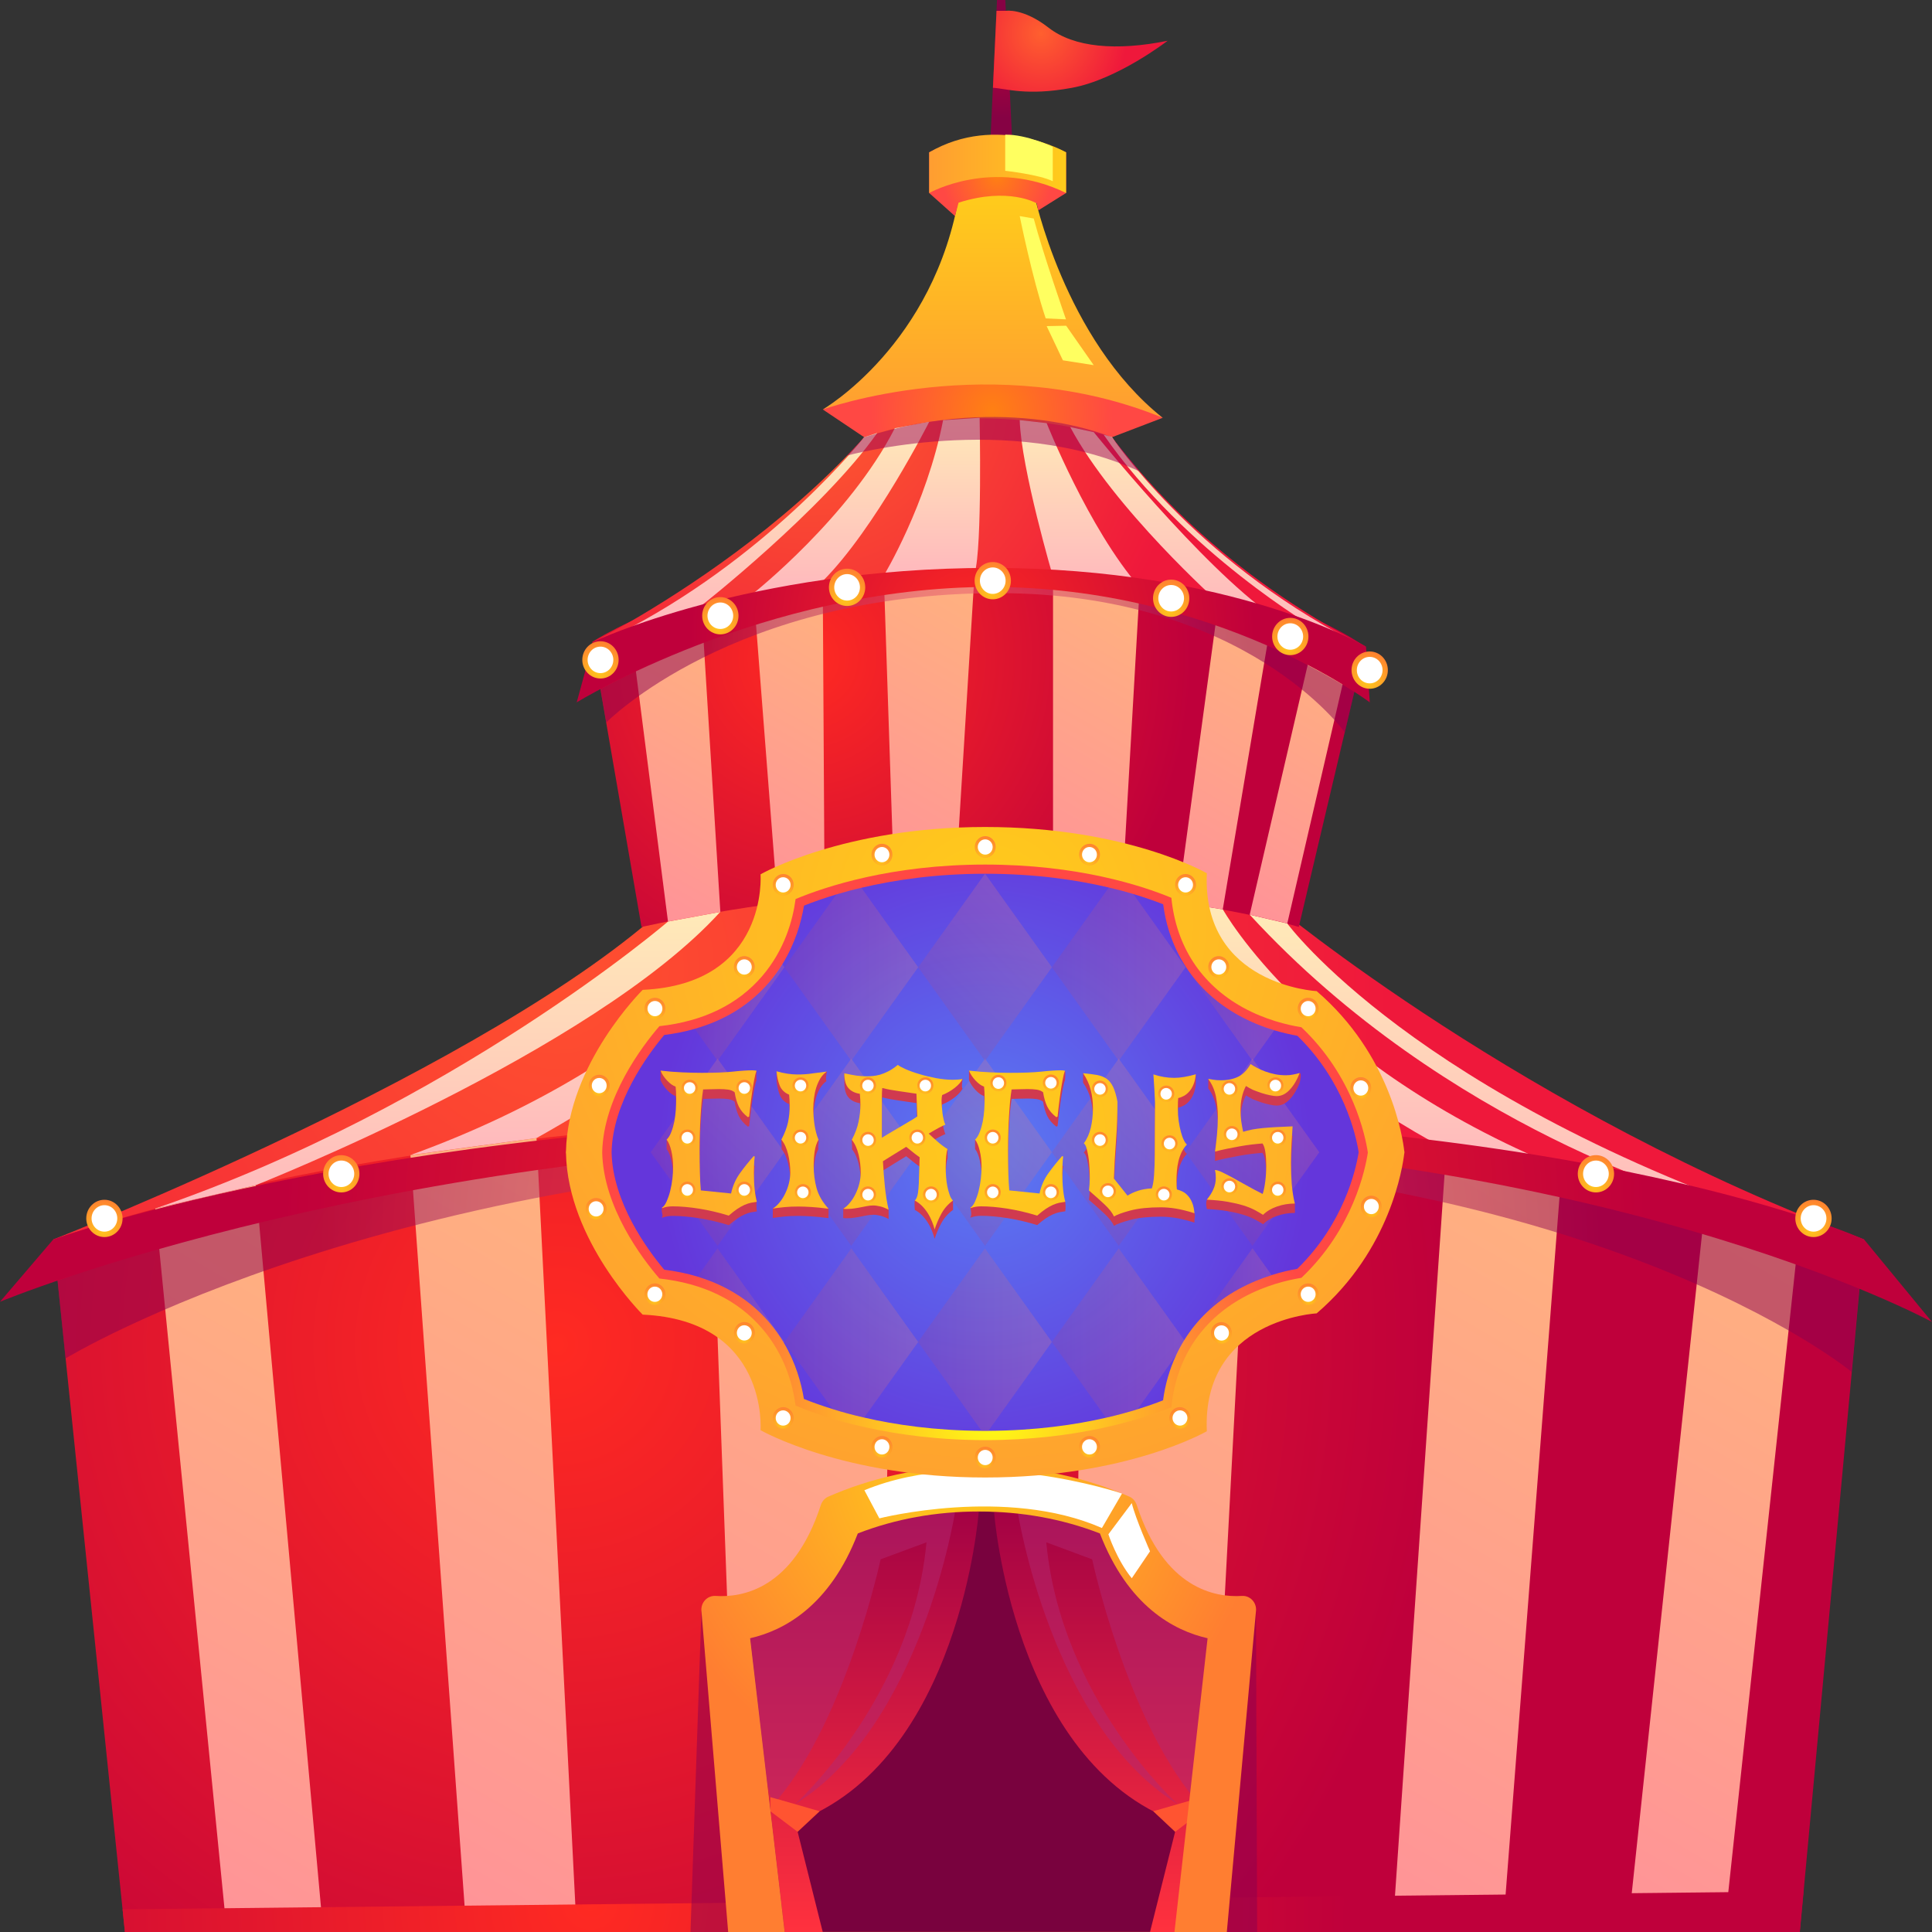 <?xml version="1.0" encoding="utf-8"?>
<!-- Generator: Adobe Illustrator 23.0.3, SVG Export Plug-In . SVG Version: 6.00 Build 0)  -->
<svg version="1.1" id="Layer_1" xmlns="http://www.w3.org/2000/svg" xmlns:xlink="http://www.w3.org/1999/xlink" x="0px" y="0px"
	 viewBox="0 0 2000 2000" style="enable-background:new 0 0 2000 2000;" xml:space="preserve">
<rect x="0" y="0" width="2000" height="2000" fill="#333333" stroke="none"/>
<style type="text/css">
	.st0{fill:url(#SVGID_1_);}
	.st1{fill-rule:evenodd;clip-rule:evenodd;fill:url(#SVGID_2_);}
	.st2{fill-rule:evenodd;clip-rule:evenodd;fill:url(#SVGID_3_);}
	.st3{fill-rule:evenodd;clip-rule:evenodd;fill:url(#SVGID_4_);}
	.st4{fill-rule:evenodd;clip-rule:evenodd;fill:url(#SVGID_5_);}
	.st5{fill:url(#SVGID_6_);}
	.st6{fill:url(#SVGID_7_);}
	.st7{fill-rule:evenodd;clip-rule:evenodd;fill:url(#SVGID_8_);}
	.st8{fill-rule:evenodd;clip-rule:evenodd;fill:url(#SVGID_9_);}
	.st9{fill-rule:evenodd;clip-rule:evenodd;fill:url(#SVGID_10_);}
	.st10{fill-rule:evenodd;clip-rule:evenodd;fill:url(#SVGID_11_);}
	.st11{fill-rule:evenodd;clip-rule:evenodd;fill:url(#SVGID_12_);}
	.st12{fill-rule:evenodd;clip-rule:evenodd;fill:url(#SVGID_13_);}
	.st13{fill-rule:evenodd;clip-rule:evenodd;fill:url(#SVGID_14_);}
	.st14{fill-rule:evenodd;clip-rule:evenodd;fill:url(#SVGID_15_);}
	.st15{fill-rule:evenodd;clip-rule:evenodd;fill:url(#SVGID_16_);}
	.st16{fill-rule:evenodd;clip-rule:evenodd;fill:url(#SVGID_17_);}
	.st17{fill-rule:evenodd;clip-rule:evenodd;fill:url(#SVGID_18_);}
	.st18{fill-rule:evenodd;clip-rule:evenodd;fill:url(#SVGID_19_);}
	.st19{fill-rule:evenodd;clip-rule:evenodd;fill:url(#SVGID_20_);}
	.st20{opacity:0.5;fill:url(#SVGID_21_);}
	.st21{fill:url(#SVGID_22_);}
	.st22{fill:url(#SVGID_23_);}
	.st23{fill:#FFFFFF;}
	.st24{fill:url(#SVGID_24_);}
	.st25{fill:url(#SVGID_25_);}
	.st26{fill:url(#SVGID_26_);}
	.st27{fill:url(#SVGID_27_);}
	.st28{fill:url(#SVGID_28_);}
	.st29{fill:url(#SVGID_29_);}
	.st30{fill-rule:evenodd;clip-rule:evenodd;fill:url(#SVGID_30_);}
	.st31{fill-rule:evenodd;clip-rule:evenodd;fill:url(#SVGID_31_);}
	.st32{fill-rule:evenodd;clip-rule:evenodd;fill:url(#SVGID_32_);}
	.st33{fill-rule:evenodd;clip-rule:evenodd;fill:url(#SVGID_33_);}
	.st34{fill-rule:evenodd;clip-rule:evenodd;fill:url(#SVGID_34_);}
	.st35{fill-rule:evenodd;clip-rule:evenodd;fill:url(#SVGID_35_);}
	.st36{opacity:0.5;fill:url(#SVGID_36_);}
	.st37{fill:url(#SVGID_37_);}
	.st38{fill:#79023E;}
	.st39{fill-rule:evenodd;clip-rule:evenodd;fill:url(#SVGID_38_);}
	.st40{fill-rule:evenodd;clip-rule:evenodd;fill:#FF5431;}
	.st41{opacity:0.5;fill:#B32972;}
	.st42{fill-rule:evenodd;clip-rule:evenodd;fill:url(#SVGID_39_);}
	.st43{fill:url(#SVGID_40_);}
	.st44{fill-rule:evenodd;clip-rule:evenodd;fill:#FFFFFF;}
	.st45{fill:url(#SVGID_41_);}
	.st46{fill:url(#SVGID_42_);}
	.st47{fill:#FFFF60;}
	.st48{fill-rule:evenodd;clip-rule:evenodd;fill:url(#SVGID_43_);}
	.st49{fill-rule:evenodd;clip-rule:evenodd;fill:url(#SVGID_44_);}
	.st50{fill-rule:evenodd;clip-rule:evenodd;fill:url(#SVGID_45_);}
	.st51{fill-rule:evenodd;clip-rule:evenodd;fill:url(#SVGID_46_);}
	.st52{fill-rule:evenodd;clip-rule:evenodd;fill:url(#SVGID_47_);}
	.st53{fill-rule:evenodd;clip-rule:evenodd;fill:url(#SVGID_48_);}
	.st54{fill-rule:evenodd;clip-rule:evenodd;fill:url(#SVGID_49_);}
	.st55{opacity:0.5;fill-rule:evenodd;clip-rule:evenodd;fill:#9D0056;}
	.st56{opacity:0.5;fill:url(#SVGID_50_);}
	.st57{fill:url(#SVGID_51_);}
	.st58{fill:url(#SVGID_52_);}
	.st59{fill:url(#SVGID_53_);}
	.st60{fill:url(#SVGID_54_);}
	.st61{fill:url(#SVGID_55_);}
	.st62{fill:url(#SVGID_56_);}
	.st63{fill:url(#SVGID_57_);}
	.st64{fill:url(#SVGID_58_);}
	.st65{fill:url(#SVGID_59_);}
	.st66{fill:url(#SVGID_60_);}
	.st67{fill:url(#SVGID_61_);}
	.st68{opacity:0.2;fill:url(#SVGID_62_);}
	.st69{opacity:0.2;fill:url(#SVGID_63_);}
	.st70{opacity:0.2;fill:url(#SVGID_64_);}
	.st71{opacity:0.2;fill:url(#SVGID_65_);}
	.st72{opacity:0.2;fill:url(#SVGID_66_);}
	.st73{opacity:0.2;fill:url(#SVGID_67_);}
	.st74{opacity:0.2;fill:url(#SVGID_68_);}
	.st75{opacity:0.2;fill:url(#SVGID_69_);}
	.st76{opacity:0.2;fill:url(#SVGID_70_);}
	.st77{opacity:0.2;fill:url(#SVGID_71_);}
	.st78{opacity:0.2;fill:url(#SVGID_72_);}
	.st79{opacity:0.2;fill:url(#SVGID_73_);}
	.st80{opacity:0.2;fill:url(#SVGID_74_);}
	.st81{opacity:0.2;fill:url(#SVGID_75_);}
	.st82{opacity:0.2;fill:url(#SVGID_76_);}
	.st83{fill:#D03A4F;}
	.st84{fill:url(#SVGID_77_);}
	.st85{fill:url(#SVGID_78_);}
	.st86{fill:url(#SVGID_79_);}
	.st87{fill:url(#SVGID_80_);}
	.st88{fill:url(#SVGID_81_);}
	.st89{fill:url(#SVGID_82_);}
	.st90{fill:url(#SVGID_83_);}
	.st91{fill:url(#SVGID_84_);}
	.st92{fill:url(#SVGID_85_);}
	.st93{fill:url(#SVGID_86_);}
	.st94{fill:url(#SVGID_87_);}
	.st95{fill:url(#SVGID_88_);}
	.st96{fill:url(#SVGID_89_);}
	.st97{fill:url(#SVGID_90_);}
	.st98{fill:url(#SVGID_91_);}
	.st99{fill:url(#SVGID_92_);}
	.st100{fill:url(#SVGID_93_);}
	.st101{fill:url(#SVGID_94_);}
	.st102{fill:url(#SVGID_95_);}
	.st103{fill:url(#SVGID_96_);}
	.st104{fill:url(#SVGID_97_);}
	.st105{fill:url(#SVGID_98_);}
	.st106{fill:url(#SVGID_99_);}
	.st107{fill:url(#SVGID_100_);}
	.st108{fill:url(#SVGID_101_);}
	.st109{fill:url(#SVGID_102_);}
	.st110{fill:url(#SVGID_103_);}
	.st111{fill:url(#SVGID_104_);}
	.st112{fill:url(#SVGID_105_);}
	.st113{fill:url(#SVGID_106_);}
	.st114{fill:url(#SVGID_107_);}
	.st115{fill:url(#SVGID_108_);}
	.st116{fill:url(#SVGID_109_);}
	.st117{fill:url(#SVGID_110_);}
	.st118{fill:url(#SVGID_111_);}
	.st119{fill:url(#SVGID_112_);}
	.st120{fill:url(#SVGID_113_);}
	.st121{fill:url(#SVGID_114_);}
	.st122{fill:url(#SVGID_115_);}
	.st123{fill:url(#SVGID_116_);}
	.st124{fill:url(#SVGID_117_);}
	.st125{fill:url(#SVGID_118_);}
	.st126{fill:url(#SVGID_119_);}
	.st127{fill:url(#SVGID_120_);}
	.st128{fill:url(#SVGID_121_);}
	.st129{fill:url(#SVGID_122_);}
	.st130{fill:url(#SVGID_123_);}
	.st131{fill:url(#SVGID_124_);}
	.st132{fill:url(#SVGID_125_);}
	.st133{fill:url(#SVGID_126_);}
	.st134{fill:url(#SVGID_127_);}
	.st135{fill:url(#SVGID_128_);}
	.st136{fill:url(#SVGID_129_);}
	.st137{fill:url(#SVGID_130_);}
	.st138{fill:url(#SVGID_131_);}
	.st139{fill:url(#SVGID_132_);}
	.st140{fill:url(#SVGID_133_);}
	.st141{fill:url(#SVGID_134_);}
	.st142{fill:url(#SVGID_135_);}
</style>
<g>
	<g>
		
			<radialGradient id="SVGID_1_" cx="1068.933" cy="210.047" r="47.422" gradientTransform="matrix(1.046 0 0 1.077 -82 -154.979)" gradientUnits="userSpaceOnUse">
			<stop  offset="0" style="stop-color:#A4023E"/>
			<stop  offset="0.994" style="stop-color:#860244"/>
		</radialGradient>
		<polygon class="st0" points="1025.4,142.7 1032.1,0 1040.7,0 1047.7,142.7 		"/>
		
			<radialGradient id="SVGID_2_" cx="629.947" cy="1075.744" r="829.995" gradientTransform="matrix(1.046 0 0 1.077 -82 -154.979)" gradientUnits="userSpaceOnUse">
			<stop  offset="0" style="stop-color:#FF502F"/>
			<stop  offset="0.994" style="stop-color:#EF183B"/>
		</radialGradient>
		<path class="st1" d="M55.1,1283.1c0,0,455-178.1,636.3-346.5c0,0,256.3-94,627.5,0c0,0,260.9,217.6,610.8,346.5H55.1z"/>
		
			<radialGradient id="SVGID_3_" cx="629.947" cy="1436.026" r="887.941" gradientTransform="matrix(1.046 0 0 1.077 -82 -154.979)" gradientUnits="userSpaceOnUse">
			<stop  offset="0" style="stop-color:#FF2A22"/>
			<stop  offset="0.994" style="stop-color:#BF003B"/>
		</radialGradient>
		<path class="st2" d="M129.3,2000l-74.1-716.9c484.8-164.4,1341.3-179.1,1874.5,0l-66.5,716.9H129.3z"/>
		
			<radialGradient id="SVGID_4_" cx="877.239" cy="776.289" r="383.462" gradientTransform="matrix(1.046 0 0 1.077 -82 -154.979)" gradientUnits="userSpaceOnUse">
			<stop  offset="0" style="stop-color:#FF2A22"/>
			<stop  offset="0.994" style="stop-color:#BF003B"/>
		</radialGradient>
		<path class="st3" d="M664.1,959.6l-51-295.1c0,0,141.1-92.1,382.1-92c290.1,0.1,417.8,96.9,417.8,96.9l-68.5,290.2
			C1344.6,959.6,1065.7,872,664.1,959.6z"/>
		
			<radialGradient id="SVGID_5_" cx="878.086" cy="508.583" r="383.024" gradientTransform="matrix(1.046 0 0 1.077 -82 -154.979)" gradientUnits="userSpaceOnUse">
			<stop  offset="0" style="stop-color:#FF5F2F"/>
			<stop  offset="0.994" style="stop-color:#EF183B"/>
		</radialGradient>
		<path class="st4" d="M614.1,664.5c0,0,308-152.7,383.5-379.8h63.3c0,0,60.8,232.9,353.2,384.7C1414,669.4,1014.1,501,614.1,664.5z
			"/>
		<linearGradient id="SVGID_6_" gradientUnits="userSpaceOnUse" x1="1027.685" y1="432.499" x2="1027.685" y2="199.796">
			<stop  offset="0" style="stop-color:#FF9D31"/>
			<stop  offset="1" style="stop-color:#FFCC1B"/>
		</linearGradient>
		<path class="st5" d="M851.7,423.9c0,0,116-67,141.6-224.1h77c0,0,31.1,151.5,133.3,232.7C1203.7,432.5,985.3,395.6,851.7,423.9z"
			/>
		
			<radialGradient id="SVGID_7_" cx="1060.433" cy="538.567" r="120.251" gradientTransform="matrix(1.046 0 0 1.077 -82 -154.979)" gradientUnits="userSpaceOnUse">
			<stop  offset="0" style="stop-color:#FF8013"/>
			<stop  offset="0.994" style="stop-color:#FF4844"/>
		</radialGradient>
		<path class="st6" d="M894.6,452.6l-42.8-28.7c0,0,176-63.6,351.9,8.6l-52.6,20.1C1151,452.6,1018.2,408.8,894.6,452.6z"/>
		<linearGradient id="SVGID_8_" gradientUnits="userSpaceOnUse" x1="82.281" y1="1911.948" x2="424.544" y2="1319.13">
			<stop  offset="0" style="stop-color:#FF9398"/>
			<stop  offset="1" style="stop-color:#FFB27E"/>
		</linearGradient>
		<polygon class="st7" points="234.8,2000 160.7,1251.1 264.7,1226.9 334.6,2000 		"/>
		<linearGradient id="SVGID_9_" gradientUnits="userSpaceOnUse" x1="1588.551" y1="1944.387" x2="1949.376" y2="1319.419">
			<stop  offset="0" style="stop-color:#FF9398"/>
			<stop  offset="1" style="stop-color:#FFB27E"/>
		</linearGradient>
		<polygon class="st8" points="1684.9,2000 1765.7,1242.3 1863.1,1269.6 1784.7,2000 		"/>
		<linearGradient id="SVGID_10_" gradientUnits="userSpaceOnUse" x1="329.797" y1="1911.612" x2="703.824" y2="1263.777">
			<stop  offset="0" style="stop-color:#FF9398"/>
			<stop  offset="1" style="stop-color:#FFB27E"/>
		</linearGradient>
		<polygon class="st9" points="482.9,2000 424.9,1195.8 555.4,1178.1 597,2000 		"/>
		<linearGradient id="SVGID_11_" gradientUnits="userSpaceOnUse" x1="1329.731" y1="1935.446" x2="1715.816" y2="1266.728">
			<stop  offset="0" style="stop-color:#FF9398"/>
			<stop  offset="1" style="stop-color:#FFB27E"/>
		</linearGradient>
		<polygon class="st10" points="1441.5,2000 1497.2,1189.6 1616.7,1209.5 1555.6,2000 		"/>
		<linearGradient id="SVGID_12_" gradientUnits="userSpaceOnUse" x1="626.32" y1="1919.619" x2="1032.466" y2="1216.154">
			<stop  offset="0" style="stop-color:#FF9398"/>
			<stop  offset="1" style="stop-color:#FFB27E"/>
		</linearGradient>
		<polygon class="st11" points="765.5,2000 734.6,1162.1 925.8,1154.6 909,2000 		"/>
		<linearGradient id="SVGID_13_" gradientUnits="userSpaceOnUse" x1="983.497" y1="1927.199" x2="1390.346" y2="1222.517">
			<stop  offset="0" style="stop-color:#FF9398"/>
			<stop  offset="1" style="stop-color:#FFB27E"/>
		</linearGradient>
		<polygon class="st12" points="1109.6,2000 1121.6,1154.6 1293.7,1166.7 1249.4,2000 		"/>
		<linearGradient id="SVGID_14_" gradientUnits="userSpaceOnUse" x1="1191.902" y1="1166.705" x2="1191.902" y2="922.251">
			<stop  offset="0" style="stop-color:#FFB8BD"/>
			<stop  offset="1" style="stop-color:#FFEAB8"/>
		</linearGradient>
		<path class="st13" d="M1293.7,1166.7c0,0-84.7-100.2-132.1-239.4c0,0-26.9-3.6-71.4-5c0,0-0.9,127.1,31.5,232.3L1293.7,1166.7z"/>
		<linearGradient id="SVGID_15_" gradientUnits="userSpaceOnUse" x1="1417.948" y1="1209.487" x2="1417.948" y2="934.019">
			<stop  offset="0" style="stop-color:#FFB8BD"/>
			<stop  offset="1" style="stop-color:#FFEAB8"/>
		</linearGradient>
		<path class="st14" d="M1497.2,1189.6c0,0-203.5-100.7-277.9-255.6l46.6,7.4c0,0,89.2,161,350.9,268L1497.2,1189.6z"/>
		<linearGradient id="SVGID_16_" gradientUnits="userSpaceOnUse" x1="1578.394" y1="1269.614" x2="1578.394" y2="946.855">
			<stop  offset="0" style="stop-color:#FFB8BD"/>
			<stop  offset="1" style="stop-color:#FFEAB8"/>
		</linearGradient>
		<path class="st15" d="M1765.7,1242.3c0,0-266.7-72-472-295.4l38.9,9.1c0,0,131.3,179.6,530.5,313.7L1765.7,1242.3z"/>
		<linearGradient id="SVGID_17_" gradientUnits="userSpaceOnUse" x1="861.57" y1="1162.109" x2="861.57" y2="922.251">
			<stop  offset="0" style="stop-color:#FFB8BD"/>
			<stop  offset="1" style="stop-color:#FFEAB8"/>
		</linearGradient>
		<path class="st16" d="M925.8,1154.6c0,0,59-64.8,62.8-232.3l-62.8,1.2c0,0-49.9,149.8-191.3,238.7L925.8,1154.6z"/>
		<linearGradient id="SVGID_18_" gradientUnits="userSpaceOnUse" x1="639.273" y1="1195.758" x2="639.273" y2="929.295">
			<stop  offset="0" style="stop-color:#FFB8BD"/>
			<stop  offset="1" style="stop-color:#FFEAB8"/>
		</linearGradient>
		<path class="st17" d="M555.4,1178.1c0,0,255.5-139.8,298.2-248.8l-48.6,5.6c0,0-105.4,161.6-380.1,260.8L555.4,1178.1z"/>
		<linearGradient id="SVGID_19_" gradientUnits="userSpaceOnUse" x1="453.179" y1="1251.089" x2="453.179" y2="943.989">
			<stop  offset="0" style="stop-color:#FFB8BD"/>
			<stop  offset="1" style="stop-color:#FFEAB8"/>
		</linearGradient>
		<path class="st18" d="M264.7,1226.9c0,0,349.3-137.9,480.9-282.9l-54.1,10c0,0-222.9,191.5-530.9,297.1L264.7,1226.9z"/>
		
			<radialGradient id="SVGID_20_" cx="662.722" cy="1971.935" r="755.706" gradientTransform="matrix(1.046 0 0 1.077 -82 -154.979)" gradientUnits="userSpaceOnUse">
			<stop  offset="0" style="stop-color:#FF2A22"/>
			<stop  offset="0.994" style="stop-color:#BF003B"/>
		</radialGradient>
		<polygon class="st19" points="1863.1,2000 1867,1957.9 126.9,1976.5 129.3,2000 		"/>
		
			<radialGradient id="SVGID_21_" cx="1028.818" cy="1344.347" r="637.282" gradientTransform="matrix(1.046 0 0 1.077 -82 -154.979)" gradientUnits="userSpaceOnUse">
			<stop  offset="0" style="stop-color:#FF6D77"/>
			<stop  offset="1" style="stop-color:#890050"/>
		</radialGradient>
		<path class="st20" d="M59.5,1325.7l8.3,80.6c0,0,343.7-210.5,961.1-210.5s887.9,224.4,887.9,224.4l12.7-137.1
			C1929.7,1283.1,959.4,995.2,59.5,1325.7z"/>
		
			<radialGradient id="SVGID_22_" cx="1033.977" cy="1314.43" r="679.371" gradientTransform="matrix(1.046 0 0 1.077 -82 -154.979)" gradientUnits="userSpaceOnUse">
			<stop  offset="0" style="stop-color:#FF2A22"/>
			<stop  offset="0.994" style="stop-color:#BF003B"/>
		</radialGradient>
		<path class="st21" d="M55.1,1283.1L0,1347.6c0,0,405.8-169.5,1029-169.5s971,190.4,971,190.4l-70.3-85.4
			c0,0-280.5-128.9-900.7-128.9S55.1,1283.1,55.1,1283.1z"/>
		<g>
			
				<radialGradient id="SVGID_23_" cx="1059.439" cy="1225.159" r="28.384" gradientTransform="matrix(1.046 0 0 1.077 -82 -154.979)" gradientUnits="userSpaceOnUse">
				<stop  offset="0" style="stop-color:#FFCC1B"/>
				<stop  offset="1" style="stop-color:#FF7E31"/>
			</radialGradient>
			<path class="st22" d="M1046.5,1154.2c0,10.7-8.4,19.3-18.8,19.3c-10.4,0-18.8-8.7-18.8-19.3c0-10.7,8.4-19.3,18.8-19.3
				C1038,1134.8,1046.5,1143.5,1046.5,1154.2z"/>
			<path class="st23" d="M1041,1154.2c0,7.5-5.9,13.7-13.3,13.7c-7.3,0-13.3-6.1-13.3-13.7s5.9-13.7,13.3-13.7
				C1035,1140.5,1041,1146.6,1041,1154.2z"/>
		</g>
		<g>
			
				<radialGradient id="SVGID_24_" cx="1397.19" cy="1243.091" r="28.383" gradientTransform="matrix(1.046 0 0 1.077 -82 -154.979)" gradientUnits="userSpaceOnUse">
				<stop  offset="0" style="stop-color:#FFCC1B"/>
				<stop  offset="1" style="stop-color:#FF7E31"/>
			</radialGradient>
			<ellipse class="st24" cx="1381.1" cy="1173.5" rx="18.8" ry="19.3"/>
			<ellipse class="st23" cx="1381.1" cy="1173.5" rx="13.3" ry="13.7"/>
		</g>
		<g>
			
				<radialGradient id="SVGID_25_" cx="688.266" cy="1243.091" r="28.384" gradientTransform="matrix(1.046 0 0 1.077 -82 -154.979)" gradientUnits="userSpaceOnUse">
				<stop  offset="0" style="stop-color:#FFCC1B"/>
				<stop  offset="1" style="stop-color:#FF7E31"/>
			</radialGradient>
			<path class="st25" d="M658,1173.5c0,10.7-8.4,19.3-18.8,19.3c-10.4,0-18.8-8.7-18.8-19.3c0-10.7,8.4-19.3,18.8-19.3
				C649.6,1154.2,658,1162.8,658,1173.5z"/>
			<path class="st23" d="M652.5,1173.5c0,7.5-5.9,13.7-13.3,13.7s-13.3-6.1-13.3-13.7s5.9-13.7,13.3-13.7S652.5,1165.9,652.5,1173.5
				z"/>
		</g>
		<g>
			
				<radialGradient id="SVGID_26_" cx="1656.132" cy="1281.758" r="28.384" gradientTransform="matrix(1.046 0 0 1.077 -82 -154.979)" gradientUnits="userSpaceOnUse">
				<stop  offset="0" style="stop-color:#FFCC1B"/>
				<stop  offset="1" style="stop-color:#FF7E31"/>
			</radialGradient>
			<path class="st26" d="M1670.9,1215.1c0,10.7-8.4,19.3-18.8,19.3c-10.4,0-18.8-8.7-18.8-19.3c0-10.7,8.4-19.3,18.8-19.3
				C1662.5,1195.8,1670.9,1204.5,1670.9,1215.1z"/>
			<ellipse class="st23" cx="1652.1" cy="1215.1" rx="13.3" ry="13.7"/>
		</g>
		<g>
			
				<radialGradient id="SVGID_27_" cx="415.049" cy="1281.758" r="28.383" gradientTransform="matrix(1.046 0 0 1.077 -82 -154.979)" gradientUnits="userSpaceOnUse">
				<stop  offset="0" style="stop-color:#FFCC1B"/>
				<stop  offset="1" style="stop-color:#FF7E31"/>
			</radialGradient>
			<path class="st27" d="M372.1,1215.1c0,10.7-8.4,19.3-18.8,19.3c-10.4,0-18.8-8.7-18.8-19.3c0-10.7,8.4-19.3,18.8-19.3
				C363.7,1195.8,372.1,1204.5,372.1,1215.1z"/>
			<ellipse class="st23" cx="353.4" cy="1215.1" rx="13.3" ry="13.7"/>
		</g>
		<g>
			
				<radialGradient id="SVGID_28_" cx="1871.418" cy="1324.597" r="28.383" gradientTransform="matrix(1.046 0 0 1.077 -82 -154.979)" gradientUnits="userSpaceOnUse">
				<stop  offset="0" style="stop-color:#FFCC1B"/>
				<stop  offset="1" style="stop-color:#FF7E31"/>
			</radialGradient>
			<path class="st28" d="M1896.1,1261.3c0,10.7-8.4,19.3-18.8,19.3c-10.4,0-18.8-8.7-18.8-19.3c0-10.7,8.4-19.3,18.8-19.3
				C1887.7,1242,1896.1,1250.6,1896.1,1261.3z"/>
			<ellipse class="st23" cx="1877.4" cy="1261.3" rx="13.3" ry="13.7"/>
		</g>
		<g>
			
				<radialGradient id="SVGID_29_" cx="180.655" cy="1324.597" r="28.383" gradientTransform="matrix(1.046 0 0 1.077 -82 -154.979)" gradientUnits="userSpaceOnUse">
				<stop  offset="0" style="stop-color:#FFCC1B"/>
				<stop  offset="1" style="stop-color:#FF7E31"/>
			</radialGradient>
			<path class="st29" d="M126.9,1261.3c0,10.7-8.4,19.3-18.8,19.3c-10.4,0-18.8-8.7-18.8-19.3c0-10.7,8.4-19.3,18.8-19.3
				C118.4,1242,126.9,1250.6,126.9,1261.3z"/>
			<ellipse class="st23" cx="108.1" cy="1261.3" rx="13.3" ry="13.7"/>
		</g>
		<linearGradient id="SVGID_30_" gradientUnits="userSpaceOnUse" x1="629.177" y1="918.008" x2="779.469" y2="657.693">
			<stop  offset="0" style="stop-color:#FF9398"/>
			<stop  offset="1" style="stop-color:#FFB27E"/>
		</linearGradient>
		<polygon class="st30" points="691.5,954 652.5,649.8 726.1,626.9 745.7,944 		"/>
		<linearGradient id="SVGID_31_" gradientUnits="userSpaceOnUse" x1="874.073" y1="893.545" x2="1037.839" y2="609.894">
			<stop  offset="0" style="stop-color:#FF9398"/>
			<stop  offset="1" style="stop-color:#FFB27E"/>
		</linearGradient>
		<polygon class="st31" points="925.8,923.4 914.9,595.8 1008.9,593.2 988.6,922.3 		"/>
		<linearGradient id="SVGID_32_" gradientUnits="userSpaceOnUse" x1="743.197" y1="899.234" x2="899.286" y2="628.879">
			<stop  offset="0" style="stop-color:#FF9398"/>
			<stop  offset="1" style="stop-color:#FFB27E"/>
		</linearGradient>
		<polygon class="st32" points="853.6,929.3 851.7,601.4 780.1,614 805,934.9 		"/>
		<linearGradient id="SVGID_33_" gradientUnits="userSpaceOnUse" x1="1047.612" y1="897.703" x2="1206.114" y2="623.17">
			<stop  offset="0" style="stop-color:#FF9398"/>
			<stop  offset="1" style="stop-color:#FFB27E"/>
		</linearGradient>
		<polygon class="st33" points="1090.1,922.3 1090.1,597.2 1179.8,608 1161.5,927.3 		"/>
		<linearGradient id="SVGID_34_" gradientUnits="userSpaceOnUse" x1="1186.884" y1="915.346" x2="1339.734" y2="650.602">
			<stop  offset="0" style="stop-color:#FF9398"/>
			<stop  offset="1" style="stop-color:#FFB27E"/>
		</linearGradient>
		<polygon class="st34" points="1219.2,934 1261.4,623.6 1316.9,637.4 1265.8,941.4 		"/>
		<linearGradient id="SVGID_35_" gradientUnits="userSpaceOnUse" x1="1271.914" y1="934.29" x2="1421.101" y2="675.891">
			<stop  offset="0" style="stop-color:#FF9398"/>
			<stop  offset="1" style="stop-color:#FFB27E"/>
		</linearGradient>
		<polygon class="st35" points="1293.7,946.9 1362.4,650.9 1400.2,663.8 1332.6,955.9 		"/>
		
			<radialGradient id="SVGID_36_" cx="1041.72" cy="1845.698" r="226.222" gradientTransform="matrix(1.046 0 0 1.077 -82 -154.979)" gradientUnits="userSpaceOnUse">
			<stop  offset="0" style="stop-color:#FF6D77"/>
			<stop  offset="1" style="stop-color:#890050"/>
		</radialGradient>
		<polygon class="st36" points="1301.4,2000 1300.2,1667.6 726.1,1667.5 714.8,2000 		"/>
		<g>
			
				<radialGradient id="SVGID_37_" cx="1058.564" cy="1624.13" r="321.733" gradientTransform="matrix(1.046 0 0 1.077 -82 -154.979)" gradientUnits="userSpaceOnUse">
				<stop  offset="0" style="stop-color:#FFCC1B"/>
				<stop  offset="1" style="stop-color:#FF7E31"/>
			</radialGradient>
			<path class="st37" d="M1250.1,1695.8l-34.3,304.1H812.3l-35.8-304.1c34.8-7.9,82.5-33.2,111.5-108.5c39-15.1,81-22.7,125.3-22.7
				c44.3,0,86.3,7.6,125.3,22.7C1167.5,1662.7,1215.2,1687.9,1250.1,1695.8z"/>
			<path class="st38" d="M1250.1,1695.8l-34.3,304.1H812.3l-35.8-304.1c34.8-7.9,82.5-33.2,111.5-108.5c39-15.1,81-22.7,125.3-22.7
				c44.3,0,86.3,7.6,125.3,22.7C1167.5,1662.7,1215.2,1687.9,1250.1,1695.8z"/>
			<g>
				<linearGradient id="SVGID_38_" gradientUnits="userSpaceOnUse" x1="894.838" y1="2000" x2="894.838" y2="1563.304">
					<stop  offset="0" style="stop-color:#FF313E"/>
					<stop  offset="0.994" style="stop-color:#A40244"/>
				</linearGradient>
				<path class="st39" d="M1013.2,1564.6c0,0-18.9,259-190,321.6l28.5,113.8h-39.4l-35.8-304.1l111.5-108.5
					C887.9,1587.3,937.7,1556.7,1013.2,1564.6z"/>
				<polygon class="st40" points="797.5,1875 825.7,1896.3 848.5,1875 797.5,1860.3 				"/>
				<path class="st41" d="M988.6,1565.4c0,0-34.6,221-165.6,302.3c0,0,120.9-108.7,136.1-271.1l-47.5,17.6c0,0-35,163-106.4,248.4
					l-7.7-2.2l-38-165.9l146.4-129H988.6z"/>
			</g>
			<g>
				
					<linearGradient id="SVGID_39_" gradientUnits="userSpaceOnUse" x1="662.595" y1="2000" x2="662.595" y2="1563.304" gradientTransform="matrix(-1 0 0 1 1809.988 0)">
					<stop  offset="0" style="stop-color:#FF313E"/>
					<stop  offset="0.994" style="stop-color:#A40244"/>
				</linearGradient>
				<path class="st42" d="M1029,1564.6c0,0,18.9,259,190,321.6l-28.5,113.8h39.4l35.8-304.1l-111.5-108.5
					C1154.3,1587.3,1104.5,1556.7,1029,1564.6z"/>
				<polygon class="st40" points="1244.7,1875 1216.5,1896.3 1193.8,1875 1244.7,1860.3 				"/>
				<path class="st41" d="M1053.6,1565.4c0,0,34.6,221,165.6,302.3c0,0-120.9-108.7-136.1-271.1l47.5,17.6c0,0,35,163,106.4,248.4
					l7.7-2.2l38-165.9l-146.4-129H1053.6z"/>
			</g>
			
				<radialGradient id="SVGID_40_" cx="1022.943" cy="1559.953" r="305.348" gradientTransform="matrix(1.046 0 0 1.077 -82 -154.979)" gradientUnits="userSpaceOnUse">
				<stop  offset="0" style="stop-color:#FFCC1B"/>
				<stop  offset="1" style="stop-color:#FF7E31"/>
			</radialGradient>
			<path class="st43" d="M1300.2,1667.6L1270,2000h-54.2l34.3-304.1c-34.9-7.9-82.5-33.2-111.5-108.5c-39-15.1-81-22.7-125.3-22.7
				c-44.3,0-86.3,7.6-125.3,22.7c-29,75.3-76.7,100.6-111.5,108.5l35.8,304.1h-58.5l-27.7-332.5c-0.7-8.8,6.3-16,14.8-15.4
				c26.9,1.8,80.4-6.7,108.8-94c1.3-3.9,4-7.2,7.8-8.8c41.8-18.3,93.7-31.7,155.8-31.7c62.1,0,114,13.4,155.8,31.7
				c3.7,1.6,6.4,4.9,7.7,8.8c28.4,87.1,81.8,95.7,108.7,94C1294,1651.5,1301,1658.8,1300.2,1667.6z"/>
			<path class="st44" d="M894.8,1542.7l15.5,29.1c0,0,131.5-33.5,230.4,10l20.8-35.7C1161.5,1546.1,1010.7,1494.7,894.8,1542.7z"/>
			<path class="st44" d="M1147.4,1588.3c0,0,8.5,26.1,24.2,45.5l18.9-27.9c0,0-15-33.8-18.9-49.9L1147.4,1588.3z"/>
		</g>
		
			<radialGradient id="SVGID_41_" cx="1065.283" cy="313.36" r="54.935" gradientTransform="matrix(1.046 0 0 1.077 -82 -154.979)" gradientUnits="userSpaceOnUse">
			<stop  offset="0" style="stop-color:#FF8013"/>
			<stop  offset="0.994" style="stop-color:#FF4844"/>
		</radialGradient>
		<path class="st45" d="M988.6,223.7l-26.7-23.9v-42.1c0,0,64.7-36.2,141.7,0v42.1l-28.8,18l-1.6-7.3c0,0-28.9-17.3-80.9-0.7
			L988.6,223.7z"/>
		<linearGradient id="SVGID_42_" gradientUnits="userSpaceOnUse" x1="961.908" y1="169.618" x2="1103.612" y2="169.618">
			<stop  offset="0" style="stop-color:#FF9D31"/>
			<stop  offset="1" style="stop-color:#FFCC1B"/>
		</linearGradient>
		<path class="st46" d="M961.9,199.8c0,0,65.8-37.2,141.7,0v-42.1c0,0-70.9-41.1-141.7,0V199.8z"/>
		<path class="st47" d="M1055.6,223.7c0,0,12.9,64,26.9,105.9l21,1c0,0-23.8-68-33.4-104.4L1055.6,223.7z"/>
		<polygon class="st47" points="1083.5,337.6 1100.3,373 1132.2,378 1103.7,337.2 		"/>
		<path class="st47" d="M1040.6,139.4v37.4c0,0,35.4,3.9,49.2,10.8v-35.6C1089.8,151.9,1062.5,139,1040.6,139.4z"/>
		
			<radialGradient id="SVGID_43_" cx="1108.721" cy="175.983" r="86.049" gradientTransform="matrix(1.046 0 0 1.077 -82 -154.979)" gradientUnits="userSpaceOnUse">
			<stop  offset="0" style="stop-color:#FF5F2F"/>
			<stop  offset="0.994" style="stop-color:#EF183B"/>
		</radialGradient>
		<path class="st48" d="M1031.6,11.2h9.7c0,0,17.9-3,44.1,17.4c26.2,20.5,70,24.4,123.3,13.6c0,0-51.7,40-99,48.7
			c-47.3,8.8-69,0.5-81.8,0L1031.6,11.2z"/>
		<linearGradient id="SVGID_44_" gradientUnits="userSpaceOnUse" x1="870.997" y1="613.978" x2="870.997" y2="436.652">
			<stop  offset="0" style="stop-color:#FFB8BD"/>
			<stop  offset="1" style="stop-color:#FFEAB8"/>
		</linearGradient>
		<path class="st49" d="M780.1,614c0,0,99.1-78.5,146.2-170.7l35.6-6.6c0,0-55.8,110.5-110.2,164.8L780.1,614z"/>
		<linearGradient id="SVGID_45_" gradientUnits="userSpaceOnUse" x1="780.31" y1="649.75" x2="780.31" y2="448.184">
			<stop  offset="0" style="stop-color:#FFB8BD"/>
			<stop  offset="1" style="stop-color:#FFEAB8"/>
		</linearGradient>
		<path class="st50" d="M726.1,626.9c0,0,125.2-98.4,182-178.7l-13.5,4.4c0,0-93,117.8-242,197.1L726.1,626.9z"/>
		<linearGradient id="SVGID_46_" gradientUnits="userSpaceOnUse" x1="964.721" y1="595.782" x2="964.721" y2="432.499">
			<stop  offset="0" style="stop-color:#FFB8BD"/>
			<stop  offset="1" style="stop-color:#FFEAB8"/>
		</linearGradient>
		<path class="st51" d="M914.9,595.8c0,0,44.3-73.3,61.4-160.8l37.8-2.5c0,0,2.8,134.2-5.1,160.7L914.9,595.8z"/>
		<linearGradient id="SVGID_47_" gradientUnits="userSpaceOnUse" x1="1117.748" y1="608.005" x2="1117.748" y2="434.885">
			<stop  offset="0" style="stop-color:#FFB8BD"/>
			<stop  offset="1" style="stop-color:#FFEAB8"/>
		</linearGradient>
		<path class="st52" d="M1090.1,597.2c0,0-33-112.2-34.5-162.3l27.9,3.1c0,0,43.3,109.4,96.3,170L1090.1,597.2z"/>
		<linearGradient id="SVGID_48_" gradientUnits="userSpaceOnUse" x1="1212.409" y1="637.44" x2="1212.409" y2="442.074">
			<stop  offset="0" style="stop-color:#FFB8BD"/>
			<stop  offset="1" style="stop-color:#FFEAB8"/>
		</linearGradient>
		<path class="st53" d="M1261.4,623.6c0,0-108.3-96.8-153.5-181.5l24.4,5.3c0,0,111.9,139.3,184.7,190L1261.4,623.6z"/>
		<linearGradient id="SVGID_49_" gradientUnits="userSpaceOnUse" x1="1271.288" y1="663.805" x2="1271.288" y2="450.058">
			<stop  offset="0" style="stop-color:#FFB8BD"/>
			<stop  offset="1" style="stop-color:#FFEAB8"/>
		</linearGradient>
		<path class="st54" d="M1362.4,650.9c0,0-135.2-78.5-219.9-200.9l8.6,2.5c0,0,82.6,124.5,249.1,211.2L1362.4,650.9z"/>
		<path class="st55" d="M876.9,471.6c0,0,167.3-46.2,302.9,16.5l-28.8-35.4c0,0-107.9-47.4-256.5,0L876.9,471.6z"/>
		
			<radialGradient id="SVGID_50_" cx="1045.3" cy="772.19" r="269.035" gradientTransform="matrix(1.046 0 0 1.077 -82 -154.979)" gradientUnits="userSpaceOnUse">
			<stop  offset="0" style="stop-color:#FF6D77"/>
			<stop  offset="1" style="stop-color:#890050"/>
		</radialGradient>
		<path class="st56" d="M621.6,713.3l6,34.6c0,0,131.3-133.9,405.2-133.9c257.5,0,359.4,144.3,359.4,144.3l9.9-42.1
			c0,0-185.8-120.4-376.7-120.4C834.6,595.8,621.6,713.3,621.6,713.3z"/>
		
			<radialGradient id="SVGID_51_" cx="1041.099" cy="754.027" r="281.116" gradientTransform="matrix(1.046 0 0 1.077 -82 -154.979)" gradientUnits="userSpaceOnUse">
			<stop  offset="0" style="stop-color:#FF2A22"/>
			<stop  offset="0.994" style="stop-color:#BF003B"/>
		</radialGradient>
		<path class="st57" d="M614.1,664.5L597,727.1c0,0,193.9-119.5,428.5-119.5c234.6,0,392.5,119.5,392.5,119.5l-3.9-57.7
			c0,0-137.1-81.5-388.6-81.5C773.9,587.9,614.1,664.5,614.1,664.5z"/>
		<g>
			
				<radialGradient id="SVGID_52_" cx="1059.439" cy="711.852" r="28.384" gradientTransform="matrix(1.046 0 0 1.077 -82 -154.979)" gradientUnits="userSpaceOnUse">
				<stop  offset="0" style="stop-color:#FFCC1B"/>
				<stop  offset="1" style="stop-color:#FF7E31"/>
			</radialGradient>
			<path class="st58" d="M1046.5,601.1c0,10.7-8.4,19.3-18.8,19.3c-10.4,0-18.8-8.6-18.8-19.3c0-10.7,8.4-19.3,18.8-19.3
				C1038,581.8,1046.5,590.4,1046.5,601.1z"/>
			<path class="st23" d="M1041,601.1c0,7.5-5.9,13.7-13.3,13.7c-7.3,0-13.3-6.1-13.3-13.7s5.9-13.7,13.3-13.7
				C1035,587.4,1041,593.5,1041,601.1z"/>
		</g>
		<g>
			
				<radialGradient id="SVGID_53_" cx="1235.964" cy="728.776" r="28.384" gradientTransform="matrix(1.046 0 0 1.077 -82 -154.979)" gradientUnits="userSpaceOnUse">
				<stop  offset="0" style="stop-color:#FFCC1B"/>
				<stop  offset="1" style="stop-color:#FF7E31"/>
			</radialGradient>
			<path class="st59" d="M1231.2,619.3c0,10.7-8.4,19.3-18.8,19.3c-10.4,0-18.8-8.7-18.8-19.3c0-10.7,8.4-19.3,18.8-19.3
				C1222.8,600,1231.2,608.6,1231.2,619.3z"/>
			<ellipse class="st23" cx="1212.4" cy="619.3" rx="13.3" ry="13.7"/>
		</g>
		<g>
			
				<radialGradient id="SVGID_54_" cx="1353.784" cy="765.496" r="28.384" gradientTransform="matrix(1.046 0 0 1.077 -82 -154.979)" gradientUnits="userSpaceOnUse">
				<stop  offset="0" style="stop-color:#FFCC1B"/>
				<stop  offset="1" style="stop-color:#FF7E31"/>
			</radialGradient>
			<path class="st60" d="M1354.5,658.9c0,10.7-8.4,19.3-18.8,19.3c-10.4,0-18.8-8.7-18.8-19.3c0-10.7,8.4-19.3,18.8-19.3
				C1346.1,639.6,1354.5,648.2,1354.5,658.9z"/>
			<ellipse class="st23" cx="1335.7" cy="658.9" rx="13.3" ry="13.7"/>
		</g>
		<g>
			
				<radialGradient id="SVGID_55_" cx="1432.381" cy="797.815" r="28.384" gradientTransform="matrix(1.046 0 0 1.077 -82 -154.979)" gradientUnits="userSpaceOnUse">
				<stop  offset="0" style="stop-color:#FFCC1B"/>
				<stop  offset="1" style="stop-color:#FF7E31"/>
			</radialGradient>
			<path class="st61" d="M1436.7,693.7c0,10.7-8.4,19.3-18.8,19.3c-10.4,0-18.8-8.7-18.8-19.3c0-10.7,8.4-19.3,18.8-19.3
				C1428.3,674.4,1436.7,683,1436.7,693.7z"/>
			<ellipse class="st23" cx="1417.9" cy="693.7" rx="13.3" ry="13.7"/>
		</g>
		<g>
			
				<radialGradient id="SVGID_56_" cx="915.376" cy="718.28" r="28.384" gradientTransform="matrix(1.046 0 0 1.077 -82 -154.979)" gradientUnits="userSpaceOnUse">
				<stop  offset="0" style="stop-color:#FFCC1B"/>
				<stop  offset="1" style="stop-color:#FF7E31"/>
			</radialGradient>
			<path class="st62" d="M895.7,608c0,10.7-8.4,19.3-18.8,19.3c-10.4,0-18.8-8.6-18.8-19.3c0-10.7,8.4-19.3,18.8-19.3
				C887.3,588.7,895.7,597.3,895.7,608z"/>
			<path class="st23" d="M890.2,608c0,7.5-5.9,13.7-13.3,13.7c-7.3,0-13.3-6.1-13.3-13.7c0-7.5,5.9-13.7,13.3-13.7
				C884.3,594.3,890.2,600.5,890.2,608z"/>
		</g>
		<g>
			
				<radialGradient id="SVGID_57_" cx="789.958" cy="745.597" r="28.384" gradientTransform="matrix(1.046 0 0 1.077 -82 -154.979)" gradientUnits="userSpaceOnUse">
				<stop  offset="0" style="stop-color:#FFCC1B"/>
				<stop  offset="1" style="stop-color:#FF7E31"/>
			</radialGradient>
			<path class="st63" d="M764.5,637.4c0,10.7-8.4,19.3-18.8,19.3c-10.4,0-18.8-8.7-18.8-19.3c0-10.7,8.4-19.3,18.8-19.3
				C756.1,618.1,764.5,626.8,764.5,637.4z"/>
			<ellipse class="st23" cx="745.7" cy="637.4" rx="13.3" ry="13.7"/>
		</g>
		<g>
			
				<radialGradient id="SVGID_58_" cx="671.384" cy="787.999" r="28.384" gradientTransform="matrix(1.046 0 0 1.077 -82 -154.979)" gradientUnits="userSpaceOnUse">
				<stop  offset="0" style="stop-color:#FFCC1B"/>
				<stop  offset="1" style="stop-color:#FF7E31"/>
			</radialGradient>
			<path class="st64" d="M640.4,683.1c0,10.7-8.4,19.3-18.8,19.3c-10.4,0-18.8-8.7-18.8-19.3c0-10.7,8.4-19.3,18.8-19.3
				C632,663.8,640.4,672.5,640.4,683.1z"/>
			<ellipse class="st23" cx="621.6" cy="683.1" rx="13.3" ry="13.7"/>
		</g>
	</g>
	<g>
		
			<radialGradient id="SVGID_59_" cx="1056.265" cy="1028.015" r="615.281" gradientTransform="matrix(1.046 0 0 1.077 -82 -154.979)" gradientUnits="userSpaceOnUse">
			<stop  offset="0" style="stop-color:#FFCC1B"/>
			<stop  offset="1" style="stop-color:#FF9D31"/>
		</radialGradient>
		<path class="st65" d="M1453.8,1192.8c0.1-0.6,0.1-1,0.1-1h-0.2c-1.5-13.8-14.1-100.1-90.7-165.8c0,0-118.8-6.1-113.7-122
			c0,0-82.4-47.9-229.5-47.9c-147.1,0-232.5,49-232.5,49s8.6,113.6-122,119.6c0,0-77.5,76.5-79.4,167.1h-0.1c0,0.3,0,0.6,0,1
			c0,0.3,0,0.6,0,1h0.1c1.9,90.6,79.4,167.1,79.4,167.1c130.6,6,122,119.6,122,119.6s85.4,49,232.5,49
			c147.1,0,229.5-47.9,229.5-47.9c-5.1-116,113.7-122,113.7-122c76.6-65.7,89.1-152,90.7-165.8h0.2
			C1453.9,1193.7,1453.9,1193.4,1453.8,1192.8z"/>
		
			<radialGradient id="SVGID_60_" cx="1059.799" cy="1500.99" r="331.586" gradientTransform="matrix(1.046 0 0 1.077 -82 -154.979)" gradientUnits="userSpaceOnUse">
			<stop  offset="0" style="stop-color:#FFFF13"/>
			<stop  offset="0.994" style="stop-color:#FF4844"/>
		</radialGradient>
		<path class="st66" d="M1019.9,1490.8c-97.1,0-165.6-22.9-196.3-35.7c-2.9-21.9-11.3-52.8-34.7-79.9
			c-25.2-29.4-60.9-46.7-106.3-51.7c-18-20.9-58-73.7-59.2-130.5v-0.2c1.2-56.8,41.2-109.6,59.2-130.5c45.3-5,81-22.3,106.3-51.7
			c23.3-27.2,31.8-58,34.7-79.9c30.6-12.8,99.1-35.7,196.3-35.7c95.9,0,162.4,21.8,192.7,34.4c4.9,49.8,30.6,89.5,74,113.5
			c23.2,12.8,46.3,18.2,60.6,20.5c53.8,50.9,66.3,113.1,68.8,129.7c-2.5,16.6-15,78.8-68.8,129.7c-14.3,2.3-37.4,7.7-60.6,20.5
			c-43.4,23.9-69.1,63.6-74,113.5C1182.4,1468.9,1115.9,1490.8,1019.9,1490.8z"/>
		
			<radialGradient id="SVGID_61_" cx="1052.767" cy="1250.815" r="322.696" gradientTransform="matrix(1.046 0 0 1.077 -82 -154.979)" gradientUnits="userSpaceOnUse">
			<stop  offset="0" style="stop-color:#597CF4"/>
			<stop  offset="1" style="stop-color:#6436DB"/>
		</radialGradient>
		<path class="st67" d="M1406.5,1192.8c-2.9,18.3-15.5,73.9-63.6,120.7c-7.5,1.3-16.6,3.3-26.6,6.5c-10.7,3.4-22.4,8.1-34.1,14.5
			c-12.3,6.7-23.3,14.8-32.9,24l0,0c-9,8.6-16.8,18.2-23.3,28.7c-3.2,5.1-6.1,10.5-8.7,16.1l0,0.1c-6.6,14.2-11.1,29.7-13.3,46.2
			c-7.2,2.9-16,6-26.3,9.2h0c-9.6,3-20.5,6-32.7,8.8c-32.1,7.4-72.9,13.3-121.7,13.6c-1.1,0-2.2,0-3.3,0c-1.3,0-2.5,0-3.8,0
			c-48.3-0.3-89.1-6.2-121.5-13.7c-12.2-2.8-23.2-5.8-33-8.9c-11.6-3.6-21.5-7.2-29.5-10.4c-2.7-16.5-8.5-37.4-20.7-58
			c-4.3-7.2-9.3-14.4-15.3-21.4c-19.2-22.3-44-38.1-74-47.2c-10.8-3.3-22.4-5.7-34.6-7.2c-17.8-21.2-53.4-70-54.5-121.6
			c1.1-51.3,36.8-100.2,54.5-121.4c11.1-1.4,21.7-3.5,31.7-6.4c31.4-8.9,57.1-25,76.9-48.1c5.2-6.1,9.8-12.4,13.7-18.8
			c13.3-21.5,19.5-43.4,22.4-60.6c9-3.6,20.4-7.7,33.9-11.7c7.8-2.3,16.4-4.7,25.6-6.8c33.7-8,76.7-14.5,128.1-14.5h0.2
			c51.8,0,94.8,6.4,128,14.3c9.2,2.2,17.6,4.4,25.2,6.7c12.2,3.7,22.5,7.3,30.8,10.6c3.2,24.1,11.2,46,23.6,64.9
			c13.3,20.5,31.8,37.6,54.6,50.2c12.8,7,25.5,12,37,15.4c8.8,2.6,16.9,4.4,23.7,5.6C1391,1118.9,1403.6,1174.4,1406.5,1192.8z"/>
		<g>
			
				<linearGradient id="SVGID_62_" gradientUnits="userSpaceOnUse" x1="853.955" y1="759.344" x2="990.968" y2="759.344" gradientTransform="matrix(0.707 -0.707 0.707 0.707 -307.966 1308.109)">
				<stop  offset="5.586590e-03" style="stop-color:#A8437E"/>
				<stop  offset="1" style="stop-color:#FF8B70"/>
			</linearGradient>
			<polygon class="st68" points="950.5,1192.8 881.2,1289.7 812,1192.8 881.2,1095.9 			"/>
			
				<linearGradient id="SVGID_63_" gradientUnits="userSpaceOnUse" x1="756.075" y1="661.464" x2="893.087" y2="661.464" gradientTransform="matrix(0.707 -0.707 0.707 0.707 -307.966 1308.109)">
				<stop  offset="5.586590e-03" style="stop-color:#A8437E"/>
				<stop  offset="1" style="stop-color:#FF8B70"/>
			</linearGradient>
			<polygon class="st69" points="812,1192.8 742.8,1289.7 673.6,1192.8 742.8,1095.9 			"/>
			
				<linearGradient id="SVGID_64_" gradientUnits="userSpaceOnUse" x1="951.836" y1="857.225" x2="1088.848" y2="857.225" gradientTransform="matrix(0.707 -0.707 0.707 0.707 -307.966 1308.109)">
				<stop  offset="5.586590e-03" style="stop-color:#A8437E"/>
				<stop  offset="1" style="stop-color:#FF8B70"/>
			</linearGradient>
			<polygon class="st70" points="1088.9,1192.8 1019.7,1289.7 950.5,1192.8 1019.7,1095.9 			"/>
			
				<linearGradient id="SVGID_65_" gradientUnits="userSpaceOnUse" x1="1049.716" y1="955.105" x2="1186.729" y2="955.105" gradientTransform="matrix(0.707 -0.707 0.707 0.707 -307.966 1308.109)">
				<stop  offset="5.586590e-03" style="stop-color:#A8437E"/>
				<stop  offset="1" style="stop-color:#FF8B70"/>
			</linearGradient>
			<polygon class="st71" points="1227.3,1192.8 1158.1,1289.7 1088.9,1192.8 1158.1,1095.9 			"/>
			
				<linearGradient id="SVGID_66_" gradientUnits="userSpaceOnUse" x1="1147.597" y1="1052.986" x2="1284.609" y2="1052.986" gradientTransform="matrix(0.707 -0.707 0.707 0.707 -307.966 1308.109)">
				<stop  offset="5.586590e-03" style="stop-color:#A8437E"/>
				<stop  offset="1" style="stop-color:#FF8B70"/>
			</linearGradient>
			<polygon class="st72" points="1365.7,1192.8 1296.5,1289.7 1227.3,1192.8 1296.5,1095.9 			"/>
			<linearGradient id="SVGID_67_" gradientUnits="userSpaceOnUse" x1="812.034" y1="1008.54" x2="950.453" y2="1008.54">
				<stop  offset="5.586590e-03" style="stop-color:#A8437E"/>
				<stop  offset="1" style="stop-color:#FF8B70"/>
			</linearGradient>
			<path class="st73" d="M950.5,1001.3L882,1097l-0.8,1.2l-0.8-1.2l-68.4-95.7l54-75.6c7.8-2.3,16.4-4.7,25.6-6.8L950.5,1001.3z"/>
			<linearGradient id="SVGID_68_" gradientUnits="userSpaceOnUse" x1="719.047" y1="1048.099" x2="812.034" y2="1048.099">
				<stop  offset="5.586590e-03" style="stop-color:#A8437E"/>
				<stop  offset="1" style="stop-color:#FF8B70"/>
			</linearGradient>
			<path class="st74" d="M812,1001.3l-68.4,95.7l-0.8,1.2l-0.8-1.2l-22.9-32.1c31.4-8.9,57.1-25,76.9-48.1
				c5.2-6.1,9.8-12.4,13.7-18.8L812,1001.3z"/>
			
				<linearGradient id="SVGID_69_" gradientUnits="userSpaceOnUse" x1="1087.239" y1="721.822" x2="1224.251" y2="721.822" gradientTransform="matrix(0.707 -0.707 0.707 0.707 -307.966 1308.109)">
				<stop  offset="5.586590e-03" style="stop-color:#A8437E"/>
				<stop  offset="1" style="stop-color:#FF8B70"/>
			</linearGradient>
			<polygon class="st75" points="1088.9,1001.3 1019.7,1098.2 950.5,1001.3 1019.7,904.4 			"/>
			<linearGradient id="SVGID_70_" gradientUnits="userSpaceOnUse" x1="1088.873" y1="1008.434" x2="1227.291" y2="1008.434">
				<stop  offset="5.586590e-03" style="stop-color:#A8437E"/>
				<stop  offset="1" style="stop-color:#FF8B70"/>
			</linearGradient>
			<path class="st76" d="M1227.3,1001.3l-68.4,95.7l-0.8,1.2l-0.8-1.2l-68.4-95.7l59-82.6c9.2,2.2,17.6,4.4,25.2,6.7L1227.3,1001.3z
				"/>
			<linearGradient id="SVGID_71_" gradientUnits="userSpaceOnUse" x1="1227.291" y1="1049.564" x2="1319.148" y2="1049.564">
				<stop  offset="5.586590e-03" style="stop-color:#A8437E"/>
				<stop  offset="1" style="stop-color:#FF8B70"/>
			</linearGradient>
			<path class="st77" d="M1319.1,1066.5l-21.8,30.5l-0.8,1.2l-0.8-1.2l-68.4-95.7l0.2-0.3c13.3,20.5,31.8,37.6,54.6,50.2
				C1294.9,1058.1,1307.7,1063.1,1319.1,1066.5z"/>
			<linearGradient id="SVGID_72_" gradientUnits="userSpaceOnUse" x1="812.034" y1="1379.823" x2="950.453" y2="1379.823">
				<stop  offset="5.586590e-03" style="stop-color:#A8437E"/>
				<stop  offset="1" style="stop-color:#FF8B70"/>
			</linearGradient>
			<path class="st78" d="M950.5,1389.2l-55.9,78.2c-12.2-2.8-23.2-5.8-33-8.9l-49.5-69.3l69.2-96.9L950.5,1389.2z"/>
			<linearGradient id="SVGID_73_" gradientUnits="userSpaceOnUse" x1="721.96" y1="1341.217" x2="812.034" y2="1341.217">
				<stop  offset="5.586590e-03" style="stop-color:#A8437E"/>
				<stop  offset="1" style="stop-color:#FF8B70"/>
			</linearGradient>
			<path class="st79" d="M812,1389.2l-0.7,1c-4.3-7.2-9.3-14.4-15.3-21.4c-19.2-22.3-44-38.1-74-47.2l20.8-29.2L812,1389.2z"/>
			<linearGradient id="SVGID_74_" gradientUnits="userSpaceOnUse" x1="950.453" y1="1386.707" x2="1088.873" y2="1386.707">
				<stop  offset="5.586590e-03" style="stop-color:#A8437E"/>
				<stop  offset="1" style="stop-color:#FF8B70"/>
			</linearGradient>
			<path class="st80" d="M1088.9,1389.2l-65.7,91.9c-1.1,0-2.2,0-3.3,0c-1.3,0-2.5,0-3.8,0l-65.7-91.9l69.2-96.9L1088.9,1389.2z"/>
			<linearGradient id="SVGID_75_" gradientUnits="userSpaceOnUse" x1="1088.873" y1="1379.911" x2="1227.291" y2="1379.911">
				<stop  offset="5.586590e-03" style="stop-color:#A8437E"/>
				<stop  offset="1" style="stop-color:#FF8B70"/>
			</linearGradient>
			<path class="st81" d="M1227.3,1389.2l-10.1,14.1l0,0.1l-39.6,55.4h0c-9.6,3-20.5,6-32.7,8.8l-56-78.4l69.2-96.9l67.8,94.9
				L1227.3,1389.2z"/>
			<linearGradient id="SVGID_76_" gradientUnits="userSpaceOnUse" x1="1249.235" y1="1325.366" x2="1316.268" y2="1325.366">
				<stop  offset="5.586590e-03" style="stop-color:#A8437E"/>
				<stop  offset="1" style="stop-color:#FF8B70"/>
			</linearGradient>
			<path class="st82" d="M1316.3,1319.9c-10.7,3.4-22.4,8.1-34.1,14.5c-12.3,6.7-23.3,14.8-32.9,24l47.3-66.2L1316.3,1319.9z"/>
		</g>
		<g>
			<g>
				<path class="st83" d="M685.2,1259.9c1.9-1.1-1.2-6,0.2-9.2c1.4-3.2,7.4-4.1,8.4-8.2c1-4.1,1.8-8.3,2.3-12.7
					c0.5-4.4,0.7-8.4,0.7-12.1c0-5.7-0.6-11.2-1.8-16.4c-1.2-5.2-2.8-9.2-4.9-11.8v-9.7c1.3-3.4,7.2-5.4,8-9.2
					c0.7-3.9,1.2-7.8,1.5-11.9c0.2-4.1,0.4-7.9,0.4-11.4c0-2.9-0.1-5.5-0.2-7.6c-0.1-2.2-0.3-3.8-0.4-5c-2.8-1-5.8-3.1-8.8-6.3
					c-3-3.2-5.3-6.6-6.8-10.3v-9.7c6.7,0.7,16.4,11.3,22.5,11.5c7.1,0.3,13.8,0.5,20.1,0.5c13.5,0,24.3-0.4,32.6-1.3
					c8.3-0.9,14.8-1.3,19.6-1.3c1,0,3.9-9.4,4.6-9.3c0,0-0.6,9.6,0,9.7c-0.7,1.5-1.5,4.4-2.3,8.6c-0.8,4.2-1.6,8.8-2.3,13.7
					c-0.7,5-1.4,9.8-1.9,14.5c-0.6,4.7-1,8.3-1.2,10.7l-1.3,0.6c-4.3-3.3-7.4-7-9.4-11c-1.9-4-3.4-8.9-4.3-14.8
					c-1.7-1.4-3.9-2.3-6.5-2.7c-2.6-0.4-5.9-0.6-9.8-0.6c-3.2,0-6.3,0.1-9.3,0.2c-3,0.1-5.3,0.2-7,0.2c-0.6,3.7-1.1,7.9-1.6,12.8
					c-0.4,4.8-0.8,10-1.1,15.4c-0.3,5.5-0.6,11.2-0.7,17.1c-0.2,5.9-0.3,11.8-0.3,17.6c0,8,0.1,15.6,0.3,22.8
					c0.2,7.2,0.5,13.4,1,18.8l31.3,3.2c1.7-7.9,4.8-14.9,9.2-21c4.4-6.1,9.1-12,14.2-17.7l1.1,0.4c-0.4,2.9-0.6,5.8-0.7,8.7
					c-0.1,2.9-0.2,5.6-0.2,8.3c0,6.6,2.2,13.6,2.8,19c0,0-0.5,8.3,0.4,11c-2.1,0.3-4.2,0.6-6.2,1c-2,0.4-4.2,1.2-6.6,2.2
					c-2.3,1-4.8,2.4-7.5,4.2c-2.7,1.8-5.6,4.1-8.8,6.9c-10.4-3.2-20.6-5.6-30.7-7.2c-10.1-1.6-19.3-2.4-27.4-2.4
					c-4,0-7.6,0.6-10.9,1.9L685.2,1259.9z"/>
				<path class="st83" d="M855.8,1119c-2.6,1.8-4.8,4.2-6.6,7.1c-1.8,3-3.2,6.2-4.3,9.7c-1.1,3.5-1.8,7.1-2.3,10.9
					c-0.5,3.8-0.7,7.3-0.7,10.8c0,2.4,0.1,5,0.3,7.7c0.2,2.7,0.5,5.5,0.9,8.4c0.4,2.9,3.5,3.5,4.2,6.2c0.7,2.7-1,7.4,0,9.7
					c-2,3.4-3.3,7.6-4,12.4c-0.7,4.8-1,9.7-1,14.5c0,8.1,1,15.9,3,23.2c1.4,5,9,6.8,12.4,11.7v9.7c-6.7-0.9-12.5-1.5-17.5-1.8
					c-5-0.3-9.5-0.5-13.6-0.5c-5.6,0-10.4,0.2-14.4,0.6c-4.1,0.4-8.1,0.9-12.2,1.5v-9.7c2.2-2.7,11.4-2.6,13-5.9
					c1.6-3.3,2.9-6.8,3.8-10.5c0.9-3.7,1.4-7.3,1.4-10.9c0-6.5-0.7-12.8-2.2-19c-1.5-6.2-3.8-11.3-7-15.3c0.6-1.1-0.5-8.6,0-9.7
					c0,0,5.9-3.8,6.9-8.4c1.1-5.5,1.7-11.1,1.7-17c0-3.6-0.2-7.4-0.6-11.4c-4.8-2-8.1-5.2-9.8-9.6c-1.7-4.4-2.8-9.2-3.3-14.6v-9.7
					c3.5,0.5,18.3,13,21.5,13c5.7,0,10.9-0.3,15.7-1.1c3.3-0.5,11.6-11.3,15-11.7C855.8,1109.3,854.1,1119.2,855.8,1119z"/>
				<path class="st83" d="M986.5,1252.5c-5.2,3.8-9.2,8.4-12.1,13.8c-2.9,5.4-5.2,10.8-6.9,16.1c-0.6-2.5-1.5-5.3-2.7-8.2
					c-1.2-2.9-2.6-5.8-4.3-8.5c-1.7-2.7-3.7-5.3-6-7.6c-2.3-2.4-4.8-4.2-7.5-5.6c0,0-0.6-7.9,0-9.7c0.6-1.8,3.5,0.8,3.8-2.6
					c0.3-3.4,0.5-7.7,0.6-12.9c0.1-5.2,0.3-11.8,0.6-19.6c-0.5-0.3-2.1-1.5-4.9-3.6c-2.8-2.2-5.8-4.6-9-7.2
					c-4.3,2.7-8.5,5.3-12.7,7.8c-4.1,2.5-7.9,4.9-11.4,7.1c0.5,9.5,1.2,18.5,2.1,27c0.6,5.9,2.8,8.3,3.8,13.4v9.7
					c-3.2-1.7-6.1-2.8-8.6-3.4c-2.5-0.6-5-1-7.3-1c-2.1,0-4.2,0.2-6.2,0.6c-2,0.4-4.1,0.8-6.3,1.2c-2.2,0.4-4.4,0.9-6.8,1.2
					c-2.3,0.4-4.9,0.6-7.8,0.6c-0.6,0-1.3,0-2,0c-0.7,0-1.4-0.1-2-0.2v-9.7c2.2-2.7,11.4-2.6,13-5.9c1.6-3.3,2.9-6.8,3.8-10.5
					c0.9-3.7,1.4-7.3,1.4-10.9c0-6.5-0.7-12.8-2.2-19c-1.5-6.2-3.8-11.3-7-15.3c0.7-1.3-0.6-8.4,0-9.7c2.4-5.2,6-4.3,7-9.1
					c1.2-5.9,1.9-11.8,1.9-17.6c0-3.4-0.2-7.2-0.6-11.2c-5.2-0.8-9.2-2.8-11.9-6c-2.8-3.2-4.2-8.3-4.2-15.2c0,0-0.2-9.8,0-9.7
					c4.9,1.1,9.6,11.7,12.8,12.1c3.3,0.4,6.7,0.7,10.2,0.7c2,0,4.1-0.1,6.5-0.3c2.3-0.2,4.8-0.7,7.5-1.4c2.7-0.8,5.5-1.9,8.6-3.5
					c3.1-1.6,6.4-3.8,9.8-6.6c1.4,1.1,4.1,2.6,8.1,4.4c4.1,1.8,8.8,3.5,14.3,5.1c5.4,1.7,11.2,3.1,17.3,4.2
					c6.1,1.1,21.9-8.8,27.3-8.8c0,0-1.6,9.9,0,9.7c0,0-1.7,0.3,0,0c-1.4,2.9-4,5.9-8,9.1c-4,3.1-8.3,5.6-13.1,7.5
					c-0.4,1.8-0.6,3.7-0.6,5.7c0,2,0.1,4.2,0.3,6.5c0.2,2.3,0.4,4.6,0.7,6.9c0.3,2.3,0.7,4.4,1.2,6.5c0.5,2,1,3.8,1.7,5.1
					c-1.2,0.4-3.4,1.4-6.4,3c-3,1.6-6.6,3.7-10.8,6.2c2.8,2.7,16.1,3.4,19.4,6.3v9.7c-0.6,1.4-1.1,3.8-1.4,7.2
					c-0.3,3.4-0.5,7.4-0.5,11.8c0,3.3,0.1,6.6,0.4,10c0.2,3.4,0.7,6.6,1.3,9.7c0.6,3.1,5.9,4.9,5.9,4.9V1252.5z M948.7,1141.9
					c-6.7-1-12.8-1.9-18.5-2.7c-5.7-0.8-11.3-1.8-16.9-3.2c-0.3,3.2-0.4,6.6-0.4,10.3c0,3.7,0,7.4,0,11.2v14.9v15.1
					c3.9-2.4,8-4.9,12.2-7.3c4.2-2.5,8.1-4.8,11.7-6.9c3.6-2.1,6.5-3.9,8.9-5.3c2.3-1.5,3.6-2.3,3.9-2.6L948.7,1141.9z"/>
				<path class="st83" d="M1004.5,1259.9c1.9-1.1,0.2-9.2,0.2-9.2c1.4-3.2,7.4-4.1,8.4-8.2c1-4.1,1.8-8.3,2.3-12.7
					c0.5-4.4,0.7-8.4,0.7-12.1c0-5.7-0.6-11.2-1.8-16.4c-1.2-5.2-2.8-9.2-4.9-11.8c-0.1,0.7,0-9.7,0-9.7c2.8-1,7.2-5.4,8-9.2
					c0.7-3.9,1.2-7.8,1.5-11.9c0.2-4.1,0.4-7.9,0.4-11.4c0-2.9-0.1-5.5-0.2-7.6c-0.1-2.2-0.3-3.8-0.4-5c-2.8-1-5.8-3.1-8.8-6.3
					c-3-3.2-5.3-6.6-6.8-10.3v-9.7c6.4,0.6,16.7,11.3,22.5,11.5c7.1,0.3,13.8,0.5,20.1,0.5c13.5,0,24.3-0.4,32.6-1.3
					c8.3-0.9,14.8-1.3,19.6-1.3c1,0,3.9-9.4,4.6-9.3c0.7,0.1,0,9.7,0,9.7c-0.7,1.5-1.5,4.4-2.3,8.6c-0.8,4.2-1.6,8.8-2.3,13.7
					c-0.7,5-1.4,9.8-1.9,14.5c-0.6,4.7-1,8.3-1.2,10.7l-1.3,0.6c-4.3-3.3-7.4-7-9.4-11c-1.9-4-3.4-8.9-4.3-14.8
					c-1.7-1.4-3.9-2.3-6.5-2.7c-2.6-0.4-5.9-0.6-9.8-0.6c-3.2,0-6.3,0.1-9.3,0.2c-3,0.1-5.3,0.2-7,0.2c-0.6,3.7-1.1,7.9-1.6,12.8
					c-0.4,4.8-0.8,10-1.1,15.4c-0.3,5.5-0.6,11.2-0.7,17.1c-0.2,5.9-0.3,11.8-0.3,17.6c0,8,0.1,15.6,0.3,22.8
					c0.2,7.2,0.5,13.4,1,18.8l31.3,3.2c1.7-7.9,4.8-14.9,9.2-21c4.4-6.1,9.1-12,14.2-17.7l1.1,0.4c-0.4,2.9-0.6,5.8-0.7,8.7
					c-0.1,2.9-0.2,5.6-0.2,8.3c0,6.6,0.6,16.5,3.1,20.2c0.6,5.3,0,9.7,0,9.7c-2.1,0.3-4.2,0.6-6.2,1c-2,0.4-4.2,1.2-6.6,2.2
					c-2.3,1-4.8,2.4-7.5,4.2c-2.7,1.8-5.6,4.1-8.8,6.9c-10.4-3.2-20.6-5.6-30.7-7.2c-10.1-1.6-19.3-2.4-27.4-2.4
					c-4,0-7.6,0.6-10.9,1.9L1004.5,1259.9z"/>
				<path class="st83" d="M1219.3,1157.9c0,4.2,0.3,8.4,0.9,12.5c0.6,4.1,1.4,7.9,2.3,11.2c0.9,3.4,1.9,6.2,3.1,8.5
					c1.1,2.3,2.2,3.8,3.1,4.4c-2.2,2.3-4,4.9-5.5,7.9c-1.4,3-2.5,6.1-3.3,9.4c-0.8,3.3-1.3,6.7-1.6,10.2c-0.3,3.5-0.4,6.9-0.4,10.2
					c0,1.9,0,3.6,0.1,5.1c0.1,1.5,0.2,2.7,0.3,3.7c2.1,0.5,4.1,1.3,6.1,2.3c2,1,3.8,2.5,5.5,4.4c1.7,1.9,5.4,5.3,6.6,8.2
					c1.2,2.9-0.4,5.5,0,9.7c-7.4-2.3-13.9-3.9-19.4-4.8c-5.6-0.9-10.7-1.3-15.4-1.3c-12.7,0-23.2,1.1-31.5,3.3
					c-8.3,2.2-14,4.3-17,6.2c-1.7-3.8-5-8-9.8-12.5c-4.8-4.5-10.2-9.3-16.1-14.4c0.2-1.8,0.4-3.9,0.6-6.4c0.1-2.5,0.2-4.6,0.2-6.4
					c0-4.3-0.1-8.5-0.4-12.5c-0.2-4-0.6-7.6-1.2-10.9c-0.6-3.2-1.2-6-1.9-8.2c-0.7-2.2-1.6-3.7-2.6-4.5c3.3-4.4,5.7-9.8,7.2-16.1
					c1.5-6.3,2.2-13.1,2.2-20.3c0-6.6-0.8-12.9-2.3-18.9c-1.5-6-4.2-11.7-7.9-17.2v-9.7c3.9,0.7,21.5,13.5,24.3,15.4
					c2.7,1.9,5,4.7,6.8,8.5c1.8,3.8,3.3,8.9,4.5,15.3c0,13.9-0.5,27.2-1.5,40c-1,12.8-1.7,26-2.2,39.5l14.1,17.7
					c3-1.9,6.6-3.6,10.8-5c4.3-1.4,9-2.2,14.4-2.5c1.1-3.2,1.9-7.8,2.3-13.9c0.4-6.1,0.7-13.1,0.7-21c0.1-7.9,0.1-16.4,0.1-25.5
					c0-9.2,0.1-18.5,0.2-28c-0.4-9.3,1.2-18.5,0.4-28.9c7.2,2.4,12.2,3,19.4,3c3.2,0,18.8-12.8,22.4-13.3v9.7
					c-0.4,3.9-1.1,7.4-2.3,10.3c-1.2,2.9-2.6,5.4-4.3,7.3c-1.7,2-3.5,3.5-5.6,4.7c-2,1.1-4,1.9-6,2.3c-0.1,1-0.2,2.4-0.3,4
					C1219.3,1152.5,1219.3,1154.9,1219.3,1157.9z"/>
				<path class="st83" d="M1289.8,1133.9c-2,3.8-3.4,7.8-4.3,12.1c-0.9,4.3-1.3,8.6-1.3,13.1c0,3.7,0.2,7.4,0.7,11.1s1.2,7.4,2,11.1
					c3-0.9,6.1-1.6,9.3-2.3c3.3-0.6,6.9-1.1,10.9-1.5c4-0.4,8.5-0.7,13.6-1c5.1-0.3,10.9-0.5,17.4-0.8c-0.4,5.1-0.7,10.9-1.1,17.5
					c-0.4,6.6-0.6,13.6-0.6,21c0,7,0.3,24.9,4.1,31.7v9.7c-6.4,0-12.6,1-18.5,3.1c-5.9,2-10.7,4.9-14.4,8.6
					c-2.6-1.7-5.5-3.3-8.8-5.1c-3.3-1.7-7.2-3.3-11.8-4.7c-4.6-1.4-9.9-2.6-16-3.7c-6.1-1.1-13.3-1.8-21.6-2.2c0,0-1.7-6,0-9.7
					c1.7-3.7,9.3-8.8,9.3-13c0-1.4-0.1-2.7-0.2-4c-0.1-1.3,2.1-2.4,1.7-3.8c1.7,0,1.7,0.6,4.7,2c3.1,1.5,6.7,3.3,10.9,5.6
					c4.2,2.3,8.9,4.9,14.2,7.9c5.2,3,11,6,17.1,9.1c1.1-3.2,2-7.5,2.7-12.9c0.7-5.4,1-11,1-16.7c0-5-0.3-9.5-0.9-13.7
					c-0.6-4.2-1.6-7.2-3-9c-3.3,0.3-7,0.6-11.1,1.1c-4.1,0.5-8.3,1.1-12.6,1.9c-4.3,0.8-8.6,1.6-13,2.5c-4.3,0.9-8.5,1.8-12.4,2.9
					v-9.7c0.6-6.1,3-19.8,3-26.3c0-7.2-0.7-14.2-2-21c-1.4-6.7-4-12.8-8-18.1v-9.7c2.2,0.4,10.1,11.1,13.3,11.1c7,0,13-1.3,18-3.8
					c4.9-2.5,9.1-6.9,12.6-13c1.9,1.3,4.1,2.6,6.8,4c2.7,1.4,5.6,2.7,8.7,3.8c3.1,1.1,6.5,2.1,10.1,2.8c3.6,0.7,7.3,1,11.1,1
					c2.5,0,11.7-11.6,14.1-12c2.3-0.4,0,9.7,0,9.7c-2.5,6.7-5.8,12.4-10,17c-4.2,4.6-8.8,6.9-13.9,6.9c-1.7,0-4-0.3-6.8-0.9
					c-2.8-0.6-5.7-1.3-8.7-2.3c-3-1-6-2.1-9-3.3C1294.4,1136.6,1291.9,1135.3,1289.8,1133.9z"/>
			</g>
			<g>
				
					<radialGradient id="SVGID_77_" cx="1071.143" cy="1232.901" r="501.209" gradientTransform="matrix(1.046 0 0 1.077 -82 -154.979)" gradientUnits="userSpaceOnUse">
					<stop  offset="0" style="stop-color:#FFCC1B"/>
					<stop  offset="1" style="stop-color:#FF9D31"/>
				</radialGradient>
				<path class="st84" d="M685.2,1250.2c1.9-1.1,3.5-3.3,4.9-6.5c1.4-3.2,2.7-6.8,3.7-10.9c1-4.1,1.8-8.3,2.3-12.7
					c0.5-4.4,0.7-8.4,0.7-12.1c0-5.7-0.6-11.2-1.8-16.4c-1.2-5.2-2.8-9.2-4.9-11.8c2-2,3.6-4.7,4.9-8.1c1.3-3.4,2.3-7,3.1-10.9
					c0.7-3.9,1.2-7.8,1.5-11.9c0.2-4.1,0.4-7.9,0.4-11.4c0-2.9-0.1-5.5-0.2-7.6c-0.1-2.2-0.3-3.8-0.4-5c-2.8-1-5.8-3.1-8.8-6.3
					c-3-3.2-5.3-6.6-6.8-10.3c7.9,0.9,15.4,1.5,22.5,1.8c7.1,0.3,13.8,0.5,20.1,0.5c13.5,0,24.3-0.4,32.6-1.3
					c8.3-0.9,14.8-1.3,19.6-1.3c1,0,1.8,0,2.6,0.1c0.7,0.1,1.4,0.2,2,0.3c-0.7,1.5-1.5,4.4-2.3,8.6c-0.8,4.2-1.6,8.8-2.3,13.7
					c-0.7,5-1.4,9.8-1.9,14.5c-0.6,4.7-1,8.3-1.2,10.7l-1.3,0.6c-4.3-3.3-7.4-7-9.4-11c-1.9-4-3.4-8.9-4.3-14.8
					c-1.7-1.4-3.9-2.3-6.5-2.7c-2.6-0.4-5.9-0.6-9.8-0.6c-3.2,0-6.3,0.1-9.3,0.2c-3,0.1-5.3,0.2-7,0.2c-0.6,3.7-1.1,7.9-1.6,12.8
					c-0.4,4.8-0.8,10-1.1,15.4c-0.3,5.5-0.6,11.2-0.7,17.1c-0.2,5.9-0.3,11.8-0.3,17.6c0,8,0.1,15.6,0.3,22.8
					c0.2,7.2,0.5,13.4,1,18.8l31.3,3.2c1.7-7.9,4.8-14.9,9.2-21c4.4-6.1,9.1-12,14.2-17.7l1.1,0.4c-0.4,2.9-0.6,5.8-0.7,8.7
					c-0.1,2.9-0.2,5.6-0.2,8.3c0,6.6,0.3,12.6,0.9,17.9c0.6,5.3,1.4,9.3,2.2,12c-2.1,0.3-4.2,0.6-6.2,1c-2,0.4-4.2,1.2-6.6,2.2
					c-2.3,1-4.8,2.4-7.5,4.2c-2.7,1.8-5.6,4.1-8.8,6.9c-10.4-3.2-20.6-5.6-30.7-7.2c-10.1-1.6-19.3-2.4-27.4-2.4
					c-4,0-7.6,0.6-10.9,1.9L685.2,1250.2z"/>
				
					<radialGradient id="SVGID_78_" cx="1071.147" cy="1232.901" r="501.216" gradientTransform="matrix(1.046 0 0 1.077 -82 -154.979)" gradientUnits="userSpaceOnUse">
					<stop  offset="0" style="stop-color:#FFCC1B"/>
					<stop  offset="1" style="stop-color:#FF9D31"/>
				</radialGradient>
				<path class="st85" d="M855.8,1109.3c-2.6,1.8-4.8,4.2-6.6,7.1c-1.8,3-3.2,6.2-4.3,9.7c-1.1,3.5-1.8,7.1-2.3,10.9
					c-0.5,3.8-0.7,7.3-0.7,10.8c0,2.4,0.1,5,0.3,7.7c0.2,2.7,0.5,5.5,0.9,8.4c0.4,2.9,1,5.7,1.7,8.4c0.7,2.7,1.5,5.2,2.5,7.5
					c-2,3.4-3.3,7.6-4,12.4c-0.7,4.8-1,9.7-1,14.5c0,8.1,1,15.9,3,23.2c2,7.3,6.1,14.5,12.4,21.4c-6.7-0.9-12.5-1.5-17.5-1.8
					c-5-0.3-9.5-0.5-13.6-0.5c-5.6,0-10.4,0.2-14.4,0.6c-4.1,0.4-8.1,0.9-12.2,1.5c2.6-1.6,5-3.8,7.2-6.6c2.2-2.7,4.1-5.7,5.7-9.1
					c1.6-3.3,2.9-6.8,3.8-10.5c0.9-3.7,1.4-7.3,1.4-10.9c0-6.5-0.7-12.8-2.2-19c-1.5-6.2-3.8-11.3-7-15.3c3.5-6.6,5.7-12.6,6.9-18.1
					c1.1-5.5,1.7-11.1,1.7-17c0-3.6-0.2-7.4-0.6-11.4c-4.8-2-8.1-5.2-9.8-9.6c-1.7-4.4-2.8-9.2-3.3-14.6c4.1,1.1,7.9,2,11.4,2.5
					c3.5,0.5,6.9,0.8,10.1,0.8c5.7,0,10.9-0.3,15.7-1.1C845.6,1110.6,850.6,1110,855.8,1109.3z"/>
				
					<radialGradient id="SVGID_79_" cx="1071.144" cy="1232.901" r="501.209" gradientTransform="matrix(1.046 0 0 1.077 -82 -154.979)" gradientUnits="userSpaceOnUse">
					<stop  offset="0" style="stop-color:#FFCC1B"/>
					<stop  offset="1" style="stop-color:#FF9D31"/>
				</radialGradient>
				<path class="st86" d="M986.5,1242.8c-5.2,3.8-9.2,8.4-12.1,13.8c-2.9,5.4-5.2,10.8-6.9,16.1c-0.6-2.5-1.5-5.3-2.7-8.2
					c-1.2-2.9-2.6-5.8-4.3-8.5c-1.7-2.7-3.7-5.3-6-7.6c-2.3-2.3-4.8-4.2-7.5-5.6c1.1-1.1,1.9-2.6,2.5-4.5c0.6-1.8,1-4.4,1.3-7.8
					c0.3-3.4,0.5-7.7,0.6-12.9c0.1-5.2,0.3-11.8,0.6-19.6c-0.5-0.3-2.1-1.5-4.9-3.6c-2.8-2.2-5.8-4.6-9-7.2
					c-4.3,2.7-8.5,5.3-12.7,7.8c-4.1,2.5-7.9,4.9-11.4,7.1c0.5,9.5,1.2,18.5,2.1,27c0.9,8.5,2.2,16.2,3.8,23.2
					c-3.2-1.7-6.1-2.8-8.6-3.4c-2.5-0.6-5-1-7.3-1c-2.1,0-4.2,0.2-6.2,0.6c-2,0.4-4.1,0.8-6.3,1.2c-2.2,0.4-4.4,0.9-6.8,1.2
					c-2.3,0.4-4.9,0.6-7.8,0.6c-0.6,0-1.3,0-2,0c-0.7,0-1.4-0.1-2-0.2c2.6-1.6,5-3.8,7.2-6.6c2.2-2.7,4.1-5.7,5.7-9.1
					c1.6-3.3,2.9-6.8,3.8-10.5c0.9-3.7,1.4-7.3,1.4-10.9c0-6.5-0.7-12.8-2.2-19c-1.5-6.2-3.8-11.3-7-15.3c3.5-6.6,5.8-12.9,7-18.8
					c1.2-5.9,1.9-11.8,1.9-17.6c0-3.4-0.2-7.2-0.6-11.2c-5.2-0.8-9.2-2.8-11.9-6c-2.8-3.2-4.2-8.3-4.2-15.2
					c5.2,1.1,9.4,1.9,12.8,2.4c3.3,0.4,6.7,0.7,10.2,0.7c2,0,4.1-0.1,6.5-0.3c2.3-0.2,4.8-0.7,7.5-1.4c2.7-0.8,5.5-1.9,8.6-3.5
					c3.1-1.6,6.4-3.8,9.8-6.6c1.4,1.1,4.1,2.6,8.1,4.4c4.1,1.8,8.8,3.5,14.3,5.1c5.4,1.7,11.2,3,17.3,4.2c6.1,1.1,11.9,1.7,17.3,1.7
					c1.7,0,3.4-0.1,5-0.2c1.6-0.1,3.3-0.3,5-0.6c-1.4,2.9-4,5.9-8,9.1c-4,3.1-8.3,5.6-13.1,7.5c-0.4,1.8-0.6,3.7-0.6,5.7
					c0,2,0.1,4.2,0.3,6.5c0.2,2.3,0.4,4.6,0.7,6.9c0.3,2.3,0.7,4.4,1.2,6.5c0.5,2,1,3.7,1.7,5.1c-1.2,0.4-3.4,1.4-6.4,3
					c-3,1.6-6.6,3.7-10.8,6.2c2.8,2.7,5.9,5.5,9.3,8.4c3.3,2.9,6.7,5.5,10.2,7.6c-0.6,1.4-1.1,3.8-1.4,7.2
					c-0.3,3.4-0.5,7.4-0.5,11.8c0,3.3,0.1,6.6,0.4,10c0.2,3.4,0.7,6.6,1.3,9.7c0.6,3.1,1.4,5.9,2.3,8.5
					C983.8,1239.2,985,1241.3,986.5,1242.8z M948.7,1132.2c-6.7-1-12.8-1.9-18.5-2.7c-5.7-0.8-11.3-1.8-16.9-3.2
					c-0.3,3.2-0.4,6.6-0.4,10.3c0,3.7,0,7.4,0,11.2v14.9v15.1c3.9-2.4,8-4.9,12.2-7.3c4.2-2.5,8.1-4.8,11.7-6.9
					c3.6-2.1,6.5-3.9,8.9-5.3c2.3-1.5,3.6-2.3,3.9-2.6L948.7,1132.2z"/>
				
					<radialGradient id="SVGID_80_" cx="1071.144" cy="1232.901" r="501.21" gradientTransform="matrix(1.046 0 0 1.077 -82 -154.979)" gradientUnits="userSpaceOnUse">
					<stop  offset="0" style="stop-color:#FFCC1B"/>
					<stop  offset="1" style="stop-color:#FF9D31"/>
				</radialGradient>
				<path class="st87" d="M1004.5,1250.2c1.9-1.1,3.5-3.3,4.9-6.5c1.4-3.2,2.7-6.8,3.7-10.9c1-4.1,1.8-8.3,2.3-12.7
					c0.5-4.4,0.7-8.4,0.7-12.1c0-5.7-0.6-11.2-1.8-16.4c-1.2-5.2-2.8-9.2-4.9-11.8c2-2,3.6-4.7,4.9-8.1c1.3-3.4,2.3-7,3.1-10.9
					c0.7-3.9,1.2-7.8,1.5-11.9c0.2-4.1,0.4-7.9,0.4-11.4c0-2.9-0.1-5.5-0.2-7.6c-0.1-2.2-0.3-3.8-0.4-5c-2.8-1-5.8-3.1-8.8-6.3
					c-3-3.2-5.3-6.6-6.8-10.3c7.9,0.9,15.4,1.5,22.5,1.8c7.1,0.3,13.8,0.5,20.1,0.5c13.5,0,24.3-0.4,32.6-1.3
					c8.3-0.9,14.8-1.3,19.6-1.3c1,0,1.9,0,2.6,0.1c0.7,0.1,1.4,0.2,2,0.3c-0.7,1.5-1.5,4.4-2.3,8.6c-0.8,4.2-1.6,8.8-2.3,13.7
					c-0.7,5-1.4,9.8-1.9,14.5c-0.6,4.7-1,8.3-1.2,10.7l-1.3,0.6c-4.3-3.3-7.4-7-9.4-11c-1.9-4-3.4-8.9-4.3-14.8
					c-1.7-1.4-3.9-2.3-6.5-2.7c-2.6-0.4-5.9-0.6-9.8-0.6c-3.2,0-6.3,0.1-9.3,0.2c-3,0.1-5.3,0.2-7,0.2c-0.6,3.7-1.1,7.9-1.6,12.8
					c-0.4,4.8-0.8,10-1.1,15.4c-0.3,5.5-0.6,11.2-0.7,17.1c-0.2,5.9-0.3,11.8-0.3,17.6c0,8,0.1,15.6,0.3,22.8
					c0.2,7.2,0.5,13.4,1,18.8l31.3,3.2c1.7-7.9,4.8-14.9,9.2-21c4.4-6.1,9.1-12,14.2-17.7l1.1,0.4c-0.4,2.9-0.6,5.8-0.7,8.7
					c-0.1,2.9-0.2,5.6-0.2,8.3c0,6.6,0.3,12.6,0.9,17.9c0.6,5.3,1.4,9.3,2.2,12c-2.1,0.3-4.2,0.6-6.2,1c-2,0.4-4.2,1.2-6.6,2.2
					c-2.3,1-4.8,2.4-7.5,4.2c-2.7,1.8-5.6,4.1-8.8,6.9c-10.4-3.2-20.6-5.6-30.7-7.2c-10.1-1.6-19.3-2.4-27.4-2.4
					c-4,0-7.6,0.6-10.9,1.9L1004.5,1250.2z"/>
				
					<radialGradient id="SVGID_81_" cx="1071.146" cy="1232.901" r="501.209" gradientTransform="matrix(1.046 0 0 1.077 -82 -154.979)" gradientUnits="userSpaceOnUse">
					<stop  offset="0" style="stop-color:#FFCC1B"/>
					<stop  offset="1" style="stop-color:#FF9D31"/>
				</radialGradient>
				<path class="st88" d="M1219.3,1148.2c0,4.2,0.3,8.4,0.9,12.5c0.6,4.1,1.4,7.9,2.3,11.2c0.9,3.4,1.9,6.2,3.1,8.5
					c1.1,2.3,2.2,3.8,3.1,4.4c-2.2,2.3-4,4.9-5.5,7.9c-1.4,3-2.5,6.1-3.3,9.4c-0.8,3.3-1.3,6.7-1.6,10.2c-0.3,3.5-0.4,6.9-0.4,10.2
					c0,1.9,0,3.6,0.1,5.1c0.1,1.5,0.2,2.7,0.3,3.7c2.1,0.5,4.1,1.3,6.1,2.3c2,1,3.8,2.5,5.5,4.4c1.7,1.9,3.1,4.3,4.3,7.2
					c1.2,2.9,1.9,6.5,2.3,10.7c-7.4-2.3-13.9-3.9-19.4-4.8c-5.6-0.9-10.7-1.3-15.4-1.3c-12.7,0-23.2,1.1-31.5,3.3
					c-8.3,2.2-14,4.3-17,6.2c-1.7-3.8-5-8-9.8-12.5c-4.8-4.5-10.2-9.3-16.1-14.4c0.2-1.8,0.4-3.9,0.6-6.4c0.1-2.5,0.2-4.6,0.2-6.4
					c0-4.3-0.1-8.5-0.4-12.5c-0.2-4-0.6-7.6-1.2-10.9c-0.6-3.2-1.2-6-1.9-8.2c-0.7-2.2-1.6-3.7-2.6-4.5c3.3-4.4,5.7-9.8,7.2-16.1
					c1.5-6.3,2.2-13.1,2.2-20.3c0-6.6-0.8-12.9-2.3-18.9c-1.5-6-4.2-11.7-7.9-17.2c5.6,0.5,10.3,1.1,14.3,1.8c3.9,0.7,7.3,2,10,3.9
					c2.7,1.9,5,4.7,6.8,8.5c1.8,3.8,3.3,8.9,4.5,15.3c0,13.9-0.5,27.2-1.5,40s-1.7,26-2.2,39.5l14.1,17.7c3-1.9,6.6-3.6,10.8-5
					c4.3-1.4,9-2.2,14.4-2.5c1.1-3.2,1.9-7.8,2.3-13.9c0.4-6.1,0.7-13.1,0.7-21c0.1-7.9,0.1-16.4,0.1-25.5s0.1-18.5,0.2-28
					c-0.4-9.3-0.9-19.1-1.7-29.6c7.2,2.4,14.3,3.6,21.5,3.6c3.2,0,6.6-0.3,10.2-0.9c3.6-0.6,7.7-1.5,12.2-2.8
					c-0.4,3.9-1.1,7.4-2.3,10.3c-1.2,2.9-2.6,5.4-4.3,7.3c-1.7,2-3.5,3.5-5.6,4.7c-2,1.1-4,1.9-6,2.3c-0.1,1-0.2,2.4-0.3,4
					C1219.3,1142.8,1219.3,1145.2,1219.3,1148.2z"/>
				
					<radialGradient id="SVGID_82_" cx="1071.145" cy="1232.902" r="501.21" gradientTransform="matrix(1.046 0 0 1.077 -82 -154.979)" gradientUnits="userSpaceOnUse">
					<stop  offset="0" style="stop-color:#FFCC1B"/>
					<stop  offset="1" style="stop-color:#FF9D31"/>
				</radialGradient>
				<path class="st89" d="M1289.8,1124.2c-2,3.8-3.4,7.8-4.3,12.1c-0.9,4.3-1.3,8.6-1.3,13.1c0,3.7,0.2,7.4,0.7,11.1
					c0.5,3.7,1.2,7.4,2,11.1c3-0.9,6.1-1.6,9.3-2.3c3.3-0.6,6.9-1.1,10.9-1.5c4-0.4,8.5-0.7,13.6-1c5.1-0.3,10.9-0.5,17.4-0.8
					c-0.4,5.1-0.7,10.9-1.1,17.5c-0.4,6.6-0.6,13.6-0.6,21c0,7,0.3,14,0.8,21.1c0.6,7.1,1.6,13.8,3.2,20.3c-6.4,0-12.6,1-18.5,3.1
					c-5.9,2-10.7,4.9-14.4,8.6c-2.6-1.7-5.5-3.3-8.8-5.1c-3.3-1.7-7.2-3.3-11.8-4.7c-4.6-1.4-9.9-2.6-16-3.7
					c-6.1-1.1-13.3-1.8-21.6-2.2c2.8-3.4,5.1-7,6.8-10.8c1.7-3.7,2.5-7.7,2.5-11.9c0-1.4-0.1-2.7-0.2-4c-0.1-1.3-0.4-2.6-0.7-4
					c1.7,0,4.1,0.7,7.2,2.2c3.1,1.5,6.7,3.3,10.9,5.6c4.2,2.3,8.9,4.9,14.2,7.9c5.2,3,11,6,17.1,9.1c1.1-3.2,2-7.5,2.7-12.9
					c0.7-5.4,1-11,1-16.7c0-5-0.3-9.5-0.9-13.7c-0.6-4.2-1.6-7.2-3-9c-3.3,0.3-7,0.6-11.1,1.1c-4.1,0.5-8.3,1.1-12.6,1.9
					c-4.3,0.8-8.6,1.6-13,2.5c-4.3,0.9-8.5,1.8-12.4,2.9c0.7-5.3,1.4-11.1,2-17.2c0.6-6.1,0.9-12.4,0.9-18.9c0-7.2-0.7-14.2-2-21
					c-1.4-6.7-4-12.8-8-18.1c1.2,0.1,3,0.4,5.2,0.8c2.2,0.4,4.9,0.6,8.1,0.6c7,0,13-1.3,18-3.8c4.9-2.5,9.1-6.9,12.6-13
					c1.9,1.3,4.1,2.6,6.8,4c2.7,1.4,5.6,2.7,8.7,3.8c3.1,1.1,6.5,2.1,10.1,2.8c3.6,0.7,7.3,1,11.1,1c2.5,0,4.9-0.2,7.2-0.7
					c2.3-0.4,4.6-1,6.9-1.6c-2.5,6.7-5.8,12.4-10,17c-4.2,4.6-8.8,6.9-13.9,6.9c-1.7,0-4-0.3-6.8-0.9c-2.8-0.6-5.7-1.3-8.7-2.3
					c-3-1-6-2.1-9-3.3C1294.4,1126.9,1291.9,1125.6,1289.8,1124.2z"/>
			</g>
			<g>
				
					<radialGradient id="SVGID_83_" cx="760.184" cy="1193.582" r="12.538" gradientTransform="matrix(1.046 0 0 1.077 -82 -154.979)" gradientUnits="userSpaceOnUse">
					<stop  offset="0" style="stop-color:#FFCC1B"/>
					<stop  offset="1" style="stop-color:#FF7E31"/>
				</radialGradient>
				<path class="st90" d="M722.2,1126.3c0,4.7-3.7,8.5-8.3,8.5c-4.6,0-8.3-3.8-8.3-8.5c0-4.7,3.7-8.5,8.3-8.5
					C718.5,1117.7,722.2,1121.5,722.2,1126.3z"/>
				<path class="st23" d="M719.8,1126.3c0,3.3-2.6,6-5.9,6c-3.2,0-5.9-2.7-5.9-6c0-3.3,2.6-6,5.9-6
					C717.2,1120.2,719.8,1122.9,719.8,1126.3z"/>
			</g>
			<g>
				
					<radialGradient id="SVGID_84_" cx="757.864" cy="1241.387" r="12.537" gradientTransform="matrix(1.046 0 0 1.077 -82 -154.979)" gradientUnits="userSpaceOnUse">
					<stop  offset="0" style="stop-color:#FFCC1B"/>
					<stop  offset="1" style="stop-color:#FF7E31"/>
				</radialGradient>
				<path class="st91" d="M719.8,1177.8c0,4.7-3.7,8.5-8.3,8.5c-4.6,0-8.3-3.8-8.3-8.5c0-4.7,3.7-8.5,8.3-8.5
					C716.1,1169.2,719.8,1173,719.8,1177.8z"/>
				<path class="st23" d="M717.4,1177.8c0,3.3-2.6,6-5.9,6c-3.2,0-5.9-2.7-5.9-6c0-3.3,2.6-6,5.9-6
					C714.8,1171.7,717.4,1174.4,717.4,1177.8z"/>
			</g>
			<g>
				
					<radialGradient id="SVGID_85_" cx="757.864" cy="1291.582" r="12.537" gradientTransform="matrix(1.046 0 0 1.077 -82 -154.979)" gradientUnits="userSpaceOnUse">
					<stop  offset="0" style="stop-color:#FFCC1B"/>
					<stop  offset="1" style="stop-color:#FF7E31"/>
				</radialGradient>
				<path class="st92" d="M719.8,1231.8c0,4.7-3.7,8.5-8.3,8.5c-4.6,0-8.3-3.8-8.3-8.5c0-4.7,3.7-8.5,8.3-8.5
					C716.1,1223.3,719.8,1227.1,719.8,1231.8z"/>
				<path class="st23" d="M717.4,1231.8c0,3.3-2.6,6-5.9,6c-3.2,0-5.9-2.7-5.9-6s2.6-6,5.9-6
					C714.8,1225.8,717.4,1228.5,717.4,1231.8z"/>
			</g>
			<g>
				
					<radialGradient id="SVGID_86_" cx="814.226" cy="1291.582" r="12.537" gradientTransform="matrix(1.046 0 0 1.077 -82 -154.979)" gradientUnits="userSpaceOnUse">
					<stop  offset="0" style="stop-color:#FFCC1B"/>
					<stop  offset="1" style="stop-color:#FF7E31"/>
				</radialGradient>
				<ellipse class="st93" cx="770.5" cy="1231.8" rx="8.3" ry="8.5"/>
				<ellipse class="st23" cx="770.5" cy="1231.8" rx="5.9" ry="6"/>
			</g>
			<g>
				
					<radialGradient id="SVGID_87_" cx="814.226" cy="1193.582" r="12.537" gradientTransform="matrix(1.046 0 0 1.077 -82 -154.979)" gradientUnits="userSpaceOnUse">
					<stop  offset="0" style="stop-color:#FFCC1B"/>
					<stop  offset="1" style="stop-color:#FF7E31"/>
				</radialGradient>
				<path class="st94" d="M778.8,1126.3c0,4.7-3.7,8.5-8.3,8.5c-4.6,0-8.3-3.8-8.3-8.5c0-4.7,3.7-8.5,8.3-8.5
					C775.1,1117.7,778.8,1121.5,778.8,1126.3z"/>
				<path class="st23" d="M776.4,1126.3c0,3.3-2.6,6-5.9,6c-3.2,0-5.9-2.7-5.9-6c0-3.3,2.6-6,5.9-6
					C773.7,1120.2,776.4,1122.9,776.4,1126.3z"/>
			</g>
			<g>
				
					<radialGradient id="SVGID_88_" cx="869.882" cy="1191.262" r="12.538" gradientTransform="matrix(1.046 0 0 1.077 -82 -154.979)" gradientUnits="userSpaceOnUse">
					<stop  offset="0" style="stop-color:#FFCC1B"/>
					<stop  offset="1" style="stop-color:#FF7E31"/>
				</radialGradient>
				<path class="st95" d="M837,1123.8c0,4.7-3.7,8.5-8.3,8.5c-4.6,0-8.3-3.8-8.3-8.5c0-4.7,3.7-8.5,8.3-8.5
					C833.3,1115.2,837,1119,837,1123.8z"/>
				<path class="st23" d="M834.6,1123.8c0,3.3-2.6,6-5.9,6c-3.2,0-5.9-2.7-5.9-6c0-3.3,2.6-6,5.9-6
					C832,1117.7,834.6,1120.4,834.6,1123.8z"/>
			</g>
			<g>
				
					<radialGradient id="SVGID_89_" cx="993.348" cy="1191.262" r="12.538" gradientTransform="matrix(1.046 0 0 1.077 -82 -154.979)" gradientUnits="userSpaceOnUse">
					<stop  offset="0" style="stop-color:#FFCC1B"/>
					<stop  offset="1" style="stop-color:#FF7E31"/>
				</radialGradient>
				<path class="st96" d="M966.2,1123.8c0,4.7-3.7,8.5-8.3,8.5c-4.6,0-8.3-3.8-8.3-8.5c0-4.7,3.7-8.5,8.3-8.5
					C962.5,1115.2,966.2,1119,966.2,1123.8z"/>
				<path class="st23" d="M963.8,1123.8c0,3.3-2.6,6-5.9,6c-3.2,0-5.9-2.7-5.9-6c0-3.3,2.6-6,5.9-6
					C961.2,1117.7,963.8,1120.4,963.8,1123.8z"/>
			</g>
			<g>
				
					<radialGradient id="SVGID_90_" cx="1065.599" cy="1188.872" r="12.537" gradientTransform="matrix(1.046 0 0 1.077 -82 -154.979)" gradientUnits="userSpaceOnUse">
					<stop  offset="0" style="stop-color:#FFCC1B"/>
					<stop  offset="1" style="stop-color:#FF7E31"/>
				</radialGradient>
				<path class="st97" d="M1041.8,1121.2c0,4.7-3.7,8.5-8.3,8.5c-4.6,0-8.3-3.8-8.3-8.5c0-4.7,3.7-8.5,8.3-8.5
					C1038.1,1112.6,1041.8,1116.5,1041.8,1121.2z"/>
				<path class="st23" d="M1039.4,1121.2c0,3.3-2.6,6-5.9,6c-3.2,0-5.9-2.7-5.9-6c0-3.3,2.6-6,5.9-6
					C1036.8,1115.1,1039.4,1117.8,1039.4,1121.2z"/>
			</g>
			<g>
				
					<radialGradient id="SVGID_91_" cx="1166.034" cy="1194.473" r="12.537" gradientTransform="matrix(1.046 0 0 1.077 -82 -154.979)" gradientUnits="userSpaceOnUse">
					<stop  offset="0" style="stop-color:#FFCC1B"/>
					<stop  offset="1" style="stop-color:#FF7E31"/>
				</radialGradient>
				<path class="st98" d="M1146.9,1127.2c0,4.7-3.7,8.5-8.3,8.5c-4.6,0-8.3-3.8-8.3-8.5c0-4.7,3.7-8.5,8.3-8.5
					C1143.2,1118.7,1146.9,1122.5,1146.9,1127.2z"/>
				<ellipse class="st23" cx="1138.7" cy="1127.2" rx="5.9" ry="6"/>
			</g>
			<g>
				
					<radialGradient id="SVGID_92_" cx="1117.519" cy="1188.656" r="12.537" gradientTransform="matrix(1.046 0 0 1.077 -82 -154.979)" gradientUnits="userSpaceOnUse">
					<stop  offset="0" style="stop-color:#FFCC1B"/>
					<stop  offset="1" style="stop-color:#FF7E31"/>
				</radialGradient>
				<ellipse class="st99" cx="1087.9" cy="1120.9" rx="8.3" ry="8.5"/>
				<ellipse class="st23" cx="1087.9" cy="1120.9" rx="5.9" ry="6"/>
			</g>
			<g>
				
					<radialGradient id="SVGID_93_" cx="936.597" cy="1191.262" r="12.537" gradientTransform="matrix(1.046 0 0 1.077 -82 -154.979)" gradientUnits="userSpaceOnUse">
					<stop  offset="0" style="stop-color:#FFCC1B"/>
					<stop  offset="1" style="stop-color:#FF7E31"/>
				</radialGradient>
				<path class="st100" d="M906.8,1123.8c0,4.7-3.7,8.5-8.3,8.5c-4.6,0-8.3-3.8-8.3-8.5c0-4.7,3.7-8.5,8.3-8.5
					C903.1,1115.2,906.8,1119,906.8,1123.8z"/>
				<path class="st23" d="M904.4,1123.8c0,3.3-2.6,6-5.9,6c-3.2,0-5.9-2.7-5.9-6c0-3.3,2.6-6,5.9-6
					C901.8,1117.7,904.4,1120.4,904.4,1123.8z"/>
			</g>
			<g>
				
					<radialGradient id="SVGID_94_" cx="936.597" cy="1243.687" r="12.537" gradientTransform="matrix(1.046 0 0 1.077 -82 -154.979)" gradientUnits="userSpaceOnUse">
					<stop  offset="0" style="stop-color:#FFCC1B"/>
					<stop  offset="1" style="stop-color:#FF7E31"/>
				</radialGradient>
				<path class="st101" d="M906.8,1180.2c0,4.7-3.7,8.5-8.3,8.5c-4.6,0-8.3-3.8-8.3-8.5c0-4.7,3.7-8.5,8.3-8.5
					C903.1,1171.7,906.8,1175.5,906.8,1180.2z"/>
				<ellipse class="st23" cx="898.6" cy="1180.2" rx="5.9" ry="6"/>
			</g>
			<g>
				
					<radialGradient id="SVGID_95_" cx="1059.997" cy="1293.902" r="12.537" gradientTransform="matrix(1.046 0 0 1.077 -82 -154.979)" gradientUnits="userSpaceOnUse">
					<stop  offset="0" style="stop-color:#FFCC1B"/>
					<stop  offset="1" style="stop-color:#FF7E31"/>
				</radialGradient>
				<ellipse class="st102" cx="1027.7" cy="1234.3" rx="8.3" ry="8.5"/>
				<ellipse class="st23" cx="1027.7" cy="1234.3" rx="5.9" ry="6"/>
			</g>
			<g>
				
					<radialGradient id="SVGID_96_" cx="936.597" cy="1296.112" r="12.537" gradientTransform="matrix(1.046 0 0 1.077 -82 -154.979)" gradientUnits="userSpaceOnUse">
					<stop  offset="0" style="stop-color:#FFCC1B"/>
					<stop  offset="1" style="stop-color:#FF7E31"/>
				</radialGradient>
				<path class="st103" d="M906.8,1236.7c0,4.7-3.7,8.5-8.3,8.5c-4.6,0-8.3-3.8-8.3-8.5c0-4.7,3.7-8.5,8.3-8.5
					C903.1,1228.2,906.8,1232,906.8,1236.7z"/>
				<ellipse class="st23" cx="898.6" cy="1236.7" rx="5.9" ry="6"/>
			</g>
			<g>
				
					<radialGradient id="SVGID_97_" cx="998.95" cy="1296.112" r="12.537" gradientTransform="matrix(1.046 0 0 1.077 -82 -154.979)" gradientUnits="userSpaceOnUse">
					<stop  offset="0" style="stop-color:#FFCC1B"/>
					<stop  offset="1" style="stop-color:#FF7E31"/>
				</radialGradient>
				<ellipse class="st104" cx="963.8" cy="1236.7" rx="8.3" ry="8.5"/>
				<ellipse class="st23" cx="963.8" cy="1236.7" rx="5.9" ry="6"/>
			</g>
			<g>
				
					<radialGradient id="SVGID_98_" cx="1117.519" cy="1293.902" r="12.537" gradientTransform="matrix(1.046 0 0 1.077 -82 -154.979)" gradientUnits="userSpaceOnUse">
					<stop  offset="0" style="stop-color:#FFCC1B"/>
					<stop  offset="1" style="stop-color:#FF7E31"/>
				</radialGradient>
				<ellipse class="st105" cx="1087.9" cy="1234.3" rx="8.3" ry="8.5"/>
				<ellipse class="st23" cx="1087.9" cy="1234.3" rx="5.9" ry="6"/>
			</g>
			<g>
				
					<radialGradient id="SVGID_99_" cx="985.428" cy="1241.387" r="12.537" gradientTransform="matrix(1.046 0 0 1.077 -82 -154.979)" gradientUnits="userSpaceOnUse">
					<stop  offset="0" style="stop-color:#FFCC1B"/>
					<stop  offset="1" style="stop-color:#FF7E31"/>
				</radialGradient>
				<path class="st106" d="M957.9,1177.8c0,4.7-3.7,8.5-8.3,8.5c-4.6,0-8.3-3.8-8.3-8.5c0-4.7,3.7-8.5,8.3-8.5
					C954.2,1169.2,957.9,1173,957.9,1177.8z"/>
				<path class="st23" d="M955.5,1177.8c0,3.3-2.6,6-5.9,6c-3.2,0-5.9-2.7-5.9-6c0-3.3,2.6-6,5.9-6
					C952.9,1171.7,955.5,1174.4,955.5,1177.8z"/>
			</g>
			<g>
				
					<radialGradient id="SVGID_100_" cx="1059.997" cy="1241.387" r="12.537" gradientTransform="matrix(1.046 0 0 1.077 -82 -154.979)" gradientUnits="userSpaceOnUse">
					<stop  offset="0" style="stop-color:#FFCC1B"/>
					<stop  offset="1" style="stop-color:#FF7E31"/>
				</radialGradient>
				<ellipse class="st107" cx="1027.7" cy="1177.8" rx="8.3" ry="8.5"/>
				<ellipse class="st23" cx="1027.7" cy="1177.8" rx="5.9" ry="6"/>
			</g>
			<g>
				
					<radialGradient id="SVGID_101_" cx="1166.034" cy="1243.687" r="12.537" gradientTransform="matrix(1.046 0 0 1.077 -82 -154.979)" gradientUnits="userSpaceOnUse">
					<stop  offset="0" style="stop-color:#FFCC1B"/>
					<stop  offset="1" style="stop-color:#FF7E31"/>
				</radialGradient>
				<path class="st108" d="M1146.9,1180.2c0,4.7-3.7,8.5-8.3,8.5c-4.6,0-8.3-3.8-8.3-8.5c0-4.7,3.7-8.5,8.3-8.5
					C1143.2,1171.7,1146.9,1175.5,1146.9,1180.2z"/>
				<ellipse class="st23" cx="1138.7" cy="1180.2" rx="5.9" ry="6"/>
			</g>
			<g>
				
					<radialGradient id="SVGID_102_" cx="1173.955" cy="1292.901" r="12.538" gradientTransform="matrix(1.046 0 0 1.077 -82 -154.979)" gradientUnits="userSpaceOnUse">
					<stop  offset="0" style="stop-color:#FFCC1B"/>
					<stop  offset="1" style="stop-color:#FF7E31"/>
				</radialGradient>
				<path class="st109" d="M1155.2,1233.3c0,4.7-3.7,8.5-8.3,8.5c-4.6,0-8.3-3.8-8.3-8.5c0-4.7,3.7-8.5,8.3-8.5
					C1151.5,1224.7,1155.2,1228.6,1155.2,1233.3z"/>
				<path class="st23" d="M1152.8,1233.3c0,3.3-2.6,6-5.9,6c-3.2,0-5.9-2.7-5.9-6c0-3.3,2.6-6,5.9-6
					C1150.2,1227.2,1152.8,1229.9,1152.8,1233.3z"/>
			</g>
			<g>
				
					<radialGradient id="SVGID_103_" cx="1229.303" cy="1296.112" r="12.537" gradientTransform="matrix(1.046 0 0 1.077 -82 -154.979)" gradientUnits="userSpaceOnUse">
					<stop  offset="0" style="stop-color:#FFCC1B"/>
					<stop  offset="1" style="stop-color:#FF7E31"/>
				</radialGradient>
				<path class="st110" d="M1213.1,1236.7c0,4.7-3.7,8.5-8.3,8.5c-4.6,0-8.3-3.8-8.3-8.5c0-4.7,3.7-8.5,8.3-8.5
					C1209.4,1228.2,1213.1,1232,1213.1,1236.7z"/>
				<path class="st23" d="M1210.7,1236.7c0,3.3-2.6,6-5.9,6c-3.2,0-5.9-2.7-5.9-6c0-3.3,2.6-6,5.9-6
					C1208.1,1230.7,1210.7,1233.4,1210.7,1236.7z"/>
			</g>
			<g>
				
					<radialGradient id="SVGID_104_" cx="1234.904" cy="1246.988" r="12.537" gradientTransform="matrix(1.046 0 0 1.077 -82 -154.979)" gradientUnits="userSpaceOnUse">
					<stop  offset="0" style="stop-color:#FFCC1B"/>
					<stop  offset="1" style="stop-color:#FF7E31"/>
				</radialGradient>
				<path class="st111" d="M1219,1183.8c0,4.7-3.7,8.5-8.3,8.5c-4.6,0-8.3-3.8-8.3-8.5c0-4.7,3.7-8.5,8.3-8.5
					C1215.3,1175.3,1219,1179.1,1219,1183.8z"/>
				<ellipse class="st23" cx="1210.7" cy="1183.8" rx="5.9" ry="6"/>
			</g>
			<g>
				
					<radialGradient id="SVGID_105_" cx="1231.623" cy="1199.182" r="12.538" gradientTransform="matrix(1.046 0 0 1.077 -82 -154.979)" gradientUnits="userSpaceOnUse">
					<stop  offset="0" style="stop-color:#FFCC1B"/>
					<stop  offset="1" style="stop-color:#FF7E31"/>
				</radialGradient>
				<path class="st112" d="M1215.6,1132.3c0,4.7-3.7,8.5-8.3,8.5c-4.6,0-8.3-3.8-8.3-8.5c0-4.7,3.7-8.5,8.3-8.5
					C1211.9,1123.8,1215.6,1127.6,1215.6,1132.3z"/>
				<path class="st23" d="M1213.1,1132.3c0,3.3-2.6,6-5.9,6c-3.2,0-5.9-2.7-5.9-6c0-3.3,2.6-6,5.9-6
					C1210.5,1126.3,1213.1,1129,1213.1,1132.3z"/>
			</g>
			<g>
				
					<radialGradient id="SVGID_106_" cx="1294.17" cy="1194.473" r="12.537" gradientTransform="matrix(1.046 0 0 1.077 -82 -154.979)" gradientUnits="userSpaceOnUse">
					<stop  offset="0" style="stop-color:#FFCC1B"/>
					<stop  offset="1" style="stop-color:#FF7E31"/>
				</radialGradient>
				<ellipse class="st113" cx="1272.7" cy="1127.2" rx="8.3" ry="8.5"/>
				<ellipse class="st23" cx="1272.7" cy="1127.2" rx="5.9" ry="6"/>
			</g>
			<g>
				
					<radialGradient id="SVGID_107_" cx="1296.49" cy="1238.086" r="12.537" gradientTransform="matrix(1.046 0 0 1.077 -82 -154.979)" gradientUnits="userSpaceOnUse">
					<stop  offset="0" style="stop-color:#FFCC1B"/>
					<stop  offset="1" style="stop-color:#FF7E31"/>
				</radialGradient>
				<ellipse class="st114" cx="1275.2" cy="1174.2" rx="8.3" ry="8.5"/>
				<ellipse class="st23" cx="1275.2" cy="1174.2" rx="5.9" ry="6"/>
			</g>
			<g>
				
					<radialGradient id="SVGID_108_" cx="1341.989" cy="1241.387" r="12.537" gradientTransform="matrix(1.046 0 0 1.077 -82 -154.979)" gradientUnits="userSpaceOnUse">
					<stop  offset="0" style="stop-color:#FFCC1B"/>
					<stop  offset="1" style="stop-color:#FF7E31"/>
				</radialGradient>
				<path class="st115" d="M1331.1,1177.8c0,4.7-3.7,8.5-8.3,8.5c-4.6,0-8.3-3.8-8.3-8.5c0-4.7,3.7-8.5,8.3-8.5
					C1327.4,1169.2,1331.1,1173,1331.1,1177.8z"/>
				<path class="st23" d="M1328.6,1177.8c0,3.3-2.6,6-5.9,6c-3.2,0-5.9-2.7-5.9-6c0-3.3,2.6-6,5.9-6
					C1326,1171.7,1328.6,1174.4,1328.6,1177.8z"/>
			</g>
			<g>
				
					<radialGradient id="SVGID_109_" cx="1341.989" cy="1291.513" r="12.538" gradientTransform="matrix(1.046 0 0 1.077 -82 -154.979)" gradientUnits="userSpaceOnUse">
					<stop  offset="0" style="stop-color:#FFCC1B"/>
					<stop  offset="1" style="stop-color:#FF7E31"/>
				</radialGradient>
				<path class="st116" d="M1331.1,1231.8c0,4.7-3.7,8.5-8.3,8.5c-4.6,0-8.3-3.8-8.3-8.5c0-4.7,3.7-8.5,8.3-8.5
					C1327.4,1223.2,1331.1,1227.1,1331.1,1231.8z"/>
				<path class="st23" d="M1328.6,1231.8c0,3.3-2.6,6-5.9,6c-3.2,0-5.9-2.7-5.9-6c0-3.3,2.6-6,5.9-6
					C1326,1225.7,1328.6,1228.4,1328.6,1231.8z"/>
			</g>
			<g>
				
					<radialGradient id="SVGID_110_" cx="1294.17" cy="1288.301" r="12.537" gradientTransform="matrix(1.046 0 0 1.077 -82 -154.979)" gradientUnits="userSpaceOnUse">
					<stop  offset="0" style="stop-color:#FFCC1B"/>
					<stop  offset="1" style="stop-color:#FF7E31"/>
				</radialGradient>
				<ellipse class="st117" cx="1272.7" cy="1228.3" rx="8.3" ry="8.5"/>
				<ellipse class="st23" cx="1272.7" cy="1228.3" rx="5.9" ry="6"/>
			</g>
			<g>
				
					<radialGradient id="SVGID_111_" cx="1339.669" cy="1191.262" r="12.538" gradientTransform="matrix(1.046 0 0 1.077 -82 -154.979)" gradientUnits="userSpaceOnUse">
					<stop  offset="0" style="stop-color:#FFCC1B"/>
					<stop  offset="1" style="stop-color:#FF7E31"/>
				</radialGradient>
				<path class="st118" d="M1328.6,1123.8c0,4.7-3.7,8.5-8.3,8.5c-4.6,0-8.3-3.8-8.3-8.5c0-4.7,3.7-8.5,8.3-8.5
					C1324.9,1115.2,1328.6,1119,1328.6,1123.8z"/>
				<path class="st23" d="M1326.2,1123.8c0,3.3-2.6,6-5.9,6c-3.2,0-5.9-2.7-5.9-6c0-3.3,2.6-6,5.9-6
					C1323.6,1117.7,1326.2,1120.4,1326.2,1123.8z"/>
			</g>
			<g>
				
					<radialGradient id="SVGID_112_" cx="869.882" cy="1241.387" r="12.537" gradientTransform="matrix(1.046 0 0 1.077 -82 -154.979)" gradientUnits="userSpaceOnUse">
					<stop  offset="0" style="stop-color:#FFCC1B"/>
					<stop  offset="1" style="stop-color:#FF7E31"/>
				</radialGradient>
				<path class="st119" d="M837,1177.8c0,4.7-3.7,8.5-8.3,8.5c-4.6,0-8.3-3.8-8.3-8.5c0-4.7,3.7-8.5,8.3-8.5
					C833.3,1169.2,837,1173,837,1177.8z"/>
				<path class="st23" d="M834.6,1177.8c0,3.3-2.6,6-5.9,6c-3.2,0-5.9-2.7-5.9-6c0-3.3,2.6-6,5.9-6
					C832,1171.7,834.6,1174.4,834.6,1177.8z"/>
			</g>
			<g>
				
					<radialGradient id="SVGID_113_" cx="872.202" cy="1293.902" r="12.537" gradientTransform="matrix(1.046 0 0 1.077 -82 -154.979)" gradientUnits="userSpaceOnUse">
					<stop  offset="0" style="stop-color:#FFCC1B"/>
					<stop  offset="1" style="stop-color:#FF7E31"/>
				</radialGradient>
				<path class="st120" d="M839.5,1234.3c0,4.7-3.7,8.5-8.3,8.5c-4.6,0-8.3-3.8-8.3-8.5s3.7-8.5,8.3-8.5
					C835.7,1225.8,839.5,1229.6,839.5,1234.3z"/>
				<path class="st23" d="M837,1234.3c0,3.3-2.6,6-5.9,6c-3.2,0-5.9-2.7-5.9-6c0-3.3,2.6-6,5.9-6C834.4,1228.3,837,1231,837,1234.3z
					"/>
			</g>
		</g>
		<g>
			
				<radialGradient id="SVGID_114_" cx="852.509" cy="999.825" r="16.409" gradientTransform="matrix(1.046 0 0 1.077 -82 -154.979)" gradientUnits="userSpaceOnUse">
				<stop  offset="0" style="stop-color:#FFCC1B"/>
				<stop  offset="1" style="stop-color:#FF7E31"/>
			</radialGradient>
			<path class="st121" d="M821.6,916c0,6.2-4.9,11.2-10.8,11.2s-10.8-5-10.8-11.2s4.9-11.2,10.8-11.2S821.6,909.8,821.6,916z"/>
			<path class="st23" d="M818.4,916c0,4.4-3.4,7.9-7.7,7.9c-4.2,0-7.7-3.5-7.7-7.9c0-4.4,3.4-7.9,7.7-7.9
				C814.9,908.1,818.4,911.6,818.4,916z"/>
		</g>
		<g>
			
				<radialGradient id="SVGID_115_" cx="852.509" cy="1512.086" r="16.409" gradientTransform="matrix(1.046 0 0 1.077 -82 -154.979)" gradientUnits="userSpaceOnUse">
				<stop  offset="0" style="stop-color:#FFCC1B"/>
				<stop  offset="1" style="stop-color:#FF7E31"/>
			</radialGradient>
			<path class="st122" d="M821.6,1467.9c0,6.2-4.9,11.2-10.8,11.2s-10.8-5-10.8-11.2s4.9-11.2,10.8-11.2S821.6,1461.8,821.6,1467.9z
				"/>
			<path class="st23" d="M818.4,1467.9c0,4.4-3.4,7.9-7.7,7.9c-4.2,0-7.7-3.5-7.7-7.9c0-4.4,3.4-7.9,7.7-7.9
				C814.9,1460,818.4,1463.6,818.4,1467.9z"/>
		</g>
		<g>
			
				<radialGradient id="SVGID_116_" cx="1250.609" cy="999.825" r="16.408" gradientTransform="matrix(1.046 0 0 1.077 -82 -154.979)" gradientUnits="userSpaceOnUse">
				<stop  offset="0" style="stop-color:#FFCC1B"/>
				<stop  offset="1" style="stop-color:#FF7E31"/>
			</radialGradient>
			<ellipse class="st123" cx="1227.3" cy="916" rx="10.8" ry="11.2"/>
			<ellipse class="st23" cx="1227.3" cy="916" rx="7.7" ry="7.9"/>
		</g>
		<g>
			
				<radialGradient id="SVGID_117_" cx="1052.413" cy="963.416" r="16.408" gradientTransform="matrix(1.046 0 0 1.077 -82 -154.979)" gradientUnits="userSpaceOnUse">
				<stop  offset="0" style="stop-color:#FFCC1B"/>
				<stop  offset="1" style="stop-color:#FF7E31"/>
			</radialGradient>
			<path class="st124" d="M1030.7,876.8c0,6.2-4.9,11.2-10.8,11.2c-6,0-10.8-5-10.8-11.2s4.9-11.2,10.8-11.2
				C1025.9,865.6,1030.7,870.6,1030.7,876.8z"/>
			<path class="st23" d="M1027.6,876.8c0,4.4-3.4,7.9-7.7,7.9c-4.2,0-7.7-3.5-7.7-7.9c0-4.4,3.4-7.9,7.7-7.9
				C1024.1,868.9,1027.6,872.4,1027.6,876.8z"/>
		</g>
		<g>
			
				<radialGradient id="SVGID_118_" cx="1052.413" cy="1549.985" r="16.408" gradientTransform="matrix(1.046 0 0 1.077 -82 -154.979)" gradientUnits="userSpaceOnUse">
				<stop  offset="0" style="stop-color:#FFCC1B"/>
				<stop  offset="1" style="stop-color:#FF7E31"/>
			</radialGradient>
			<path class="st125" d="M1030.7,1508.8c0,6.2-4.9,11.2-10.8,11.2c-6,0-10.8-5-10.8-11.2s4.9-11.2,10.8-11.2
				C1025.9,1497.6,1030.7,1502.6,1030.7,1508.8z"/>
			<path class="st23" d="M1027.6,1508.8c0,4.4-3.4,7.9-7.7,7.9c-4.2,0-7.7-3.5-7.7-7.9c0-4.4,3.4-7.9,7.7-7.9
				C1024.1,1500.9,1027.6,1504.4,1027.6,1508.8z"/>
		</g>
		<g>
			
				<radialGradient id="SVGID_119_" cx="950.255" cy="970.746" r="16.409" gradientTransform="matrix(1.046 0 0 1.077 -82 -154.979)" gradientUnits="userSpaceOnUse">
				<stop  offset="0" style="stop-color:#FFCC1B"/>
				<stop  offset="1" style="stop-color:#FF7E31"/>
			</radialGradient>
			<path class="st126" d="M923.8,884.7c0,6.2-4.9,11.2-10.8,11.2s-10.8-5-10.8-11.2s4.9-11.2,10.8-11.2S923.8,878.5,923.8,884.7z"/>
			<path class="st23" d="M920.7,884.7c0,4.4-3.4,7.9-7.7,7.9c-4.2,0-7.7-3.5-7.7-7.9c0-4.4,3.4-7.9,7.7-7.9
				C917.2,876.8,920.7,880.3,920.7,884.7z"/>
		</g>
		<g>
			
				<radialGradient id="SVGID_120_" cx="950.255" cy="1539.79" r="16.409" gradientTransform="matrix(1.046 0 0 1.077 -82 -154.979)" gradientUnits="userSpaceOnUse">
				<stop  offset="0" style="stop-color:#FFCC1B"/>
				<stop  offset="1" style="stop-color:#FF7E31"/>
			</radialGradient>
			<path class="st127" d="M923.8,1497.8c0,6.2-4.9,11.2-10.8,11.2s-10.8-5-10.8-11.2s4.9-11.2,10.8-11.2S923.8,1491.6,923.8,1497.8z
				"/>
			<path class="st23" d="M920.7,1497.8c0,4.4-3.4,7.9-7.7,7.9c-4.2,0-7.7-3.5-7.7-7.9c0-4.4,3.4-7.9,7.7-7.9
				C917.2,1489.9,920.7,1493.4,920.7,1497.8z"/>
		</g>
		<g>
			
				<radialGradient id="SVGID_121_" cx="814.09" cy="1078.676" r="16.408" gradientTransform="matrix(1.046 0 0 1.077 -82 -154.979)" gradientUnits="userSpaceOnUse">
				<stop  offset="0" style="stop-color:#FFCC1B"/>
				<stop  offset="1" style="stop-color:#FF7E31"/>
			</radialGradient>
			<ellipse class="st128" cx="770.5" cy="1001" rx="10.8" ry="11.2"/>
			<ellipse class="st23" cx="770.5" cy="1001" rx="7.7" ry="7.9"/>
		</g>
		<g>
			
				<radialGradient id="SVGID_122_" cx="814.09" cy="1430.302" r="16.408" gradientTransform="matrix(1.046 0 0 1.077 -82 -154.979)" gradientUnits="userSpaceOnUse">
				<stop  offset="0" style="stop-color:#FFCC1B"/>
				<stop  offset="1" style="stop-color:#FF7E31"/>
			</radialGradient>
			<path class="st129" d="M781.4,1379.8c0,6.2-4.9,11.2-10.8,11.2s-10.8-5-10.8-11.2s4.9-11.2,10.8-11.2S781.4,1373.7,781.4,1379.8z
				"/>
			<path class="st23" d="M778.2,1379.8c0,4.4-3.4,7.9-7.7,7.9c-4.2,0-7.7-3.5-7.7-7.9c0-4.4,3.4-7.9,7.7-7.9
				C774.7,1371.9,778.2,1375.5,778.2,1379.8z"/>
		</g>
		<g>
			
				<radialGradient id="SVGID_123_" cx="670.543" cy="1192.648" r="16.408" gradientTransform="matrix(1.046 0 0 1.077 -82 -154.979)" gradientUnits="userSpaceOnUse">
				<stop  offset="0" style="stop-color:#FFCC1B"/>
				<stop  offset="1" style="stop-color:#FF7E31"/>
			</radialGradient>
			<path class="st130" d="M631.1,1123.8c0,6.2-4.9,11.2-10.8,11.2s-10.8-5-10.8-11.2s4.9-11.2,10.8-11.2S631.1,1117.6,631.1,1123.8z
				"/>
			<path class="st23" d="M628,1123.8c0,4.4-3.4,7.9-7.7,7.9s-7.7-3.5-7.7-7.9c0-4.4,3.4-7.9,7.7-7.9S628,1119.4,628,1123.8z"/>
		</g>
		<g>
			
				<radialGradient id="SVGID_124_" cx="667.506" cy="1311.075" r="16.408" gradientTransform="matrix(1.046 0 0 1.077 -82 -154.979)" gradientUnits="userSpaceOnUse">
				<stop  offset="0" style="stop-color:#FFCC1B"/>
				<stop  offset="1" style="stop-color:#FF7E31"/>
			</radialGradient>
			<ellipse class="st131" cx="617.1" cy="1251.4" rx="10.8" ry="11.2"/>
			<ellipse class="st23" cx="617.1" cy="1251.4" rx="7.7" ry="7.9"/>
		</g>
		<g>
			
				<radialGradient id="SVGID_125_" cx="725.665" cy="1118.737" r="16.408" gradientTransform="matrix(1.046 0 0 1.077 -82 -154.979)" gradientUnits="userSpaceOnUse">
				<stop  offset="0" style="stop-color:#FFCC1B"/>
				<stop  offset="1" style="stop-color:#FF7E31"/>
			</radialGradient>
			<ellipse class="st132" cx="678" cy="1044.1" rx="10.8" ry="11.2"/>
			<ellipse class="st23" cx="678" cy="1044.1" rx="7.7" ry="7.9"/>
		</g>
		<g>
			
				<radialGradient id="SVGID_126_" cx="725.665" cy="1393.174" r="16.408" gradientTransform="matrix(1.046 0 0 1.077 -82 -154.979)" gradientUnits="userSpaceOnUse">
				<stop  offset="0" style="stop-color:#FFCC1B"/>
				<stop  offset="1" style="stop-color:#FF7E31"/>
			</radialGradient>
			<path class="st133" d="M688.8,1339.8c0,6.2-4.9,11.2-10.8,11.2s-10.8-5-10.8-11.2s4.9-11.2,10.8-11.2S688.8,1333.6,688.8,1339.8z
				"/>
			<path class="st23" d="M685.6,1339.8c0,4.4-3.4,7.9-7.7,7.9s-7.7-3.5-7.7-7.9c0-4.4,3.4-7.9,7.7-7.9S685.6,1335.5,685.6,1339.8z"
				/>
		</g>
		<g>
			
				<radialGradient id="SVGID_127_" cx="1408.282" cy="1512.086" r="16.408" gradientTransform="matrix(-1.046 0 0 1.077 2695.761 -154.979)" gradientUnits="userSpaceOnUse">
				<stop  offset="0" style="stop-color:#FFCC1B"/>
				<stop  offset="1" style="stop-color:#FF7E31"/>
			</radialGradient>
			<path class="st134" d="M1210.6,1467.9c0,6.2,4.9,11.2,10.8,11.2s10.8-5,10.8-11.2s-4.9-11.2-10.8-11.2
				S1210.6,1461.8,1210.6,1467.9z"/>
			<ellipse class="st23" cx="1221.5" cy="1467.9" rx="7.7" ry="7.9"/>
		</g>
		<g>
			
				<radialGradient id="SVGID_128_" cx="1369.862" cy="1078.676" r="16.408" gradientTransform="matrix(-1.046 0 0 1.077 2695.761 -154.979)" gradientUnits="userSpaceOnUse">
				<stop  offset="0" style="stop-color:#FFCC1B"/>
				<stop  offset="1" style="stop-color:#FF7E31"/>
			</radialGradient>
			<path class="st135" d="M1250.8,1001c0,6.2,4.9,11.2,10.8,11.2s10.8-5,10.8-11.2s-4.9-11.2-10.8-11.2S1250.8,994.8,1250.8,1001z"
				/>
			<path class="st23" d="M1254,1001c0,4.4,3.4,7.9,7.7,7.9c4.2,0,7.7-3.5,7.7-7.9s-3.4-7.9-7.7-7.9
				C1257.4,993.1,1254,996.6,1254,1001z"/>
		</g>
		<g>
			
				<radialGradient id="SVGID_129_" cx="1367.209" cy="1430.384" r="16.409" gradientTransform="matrix(-1.046 0 0 1.077 2695.761 -154.979)" gradientUnits="userSpaceOnUse">
				<stop  offset="0" style="stop-color:#FFCC1B"/>
				<stop  offset="1" style="stop-color:#FF7E31"/>
			</radialGradient>
			<path class="st136" d="M1253.6,1379.9c0,6.2,4.9,11.2,10.8,11.2c6,0,10.8-5,10.8-11.2s-4.9-11.2-10.8-11.2
				C1258.5,1368.7,1253.6,1373.7,1253.6,1379.9z"/>
			<path class="st23" d="M1256.8,1379.9c0,4.4,3.4,7.9,7.7,7.9c4.2,0,7.7-3.5,7.7-7.9c0-4.4-3.4-7.9-7.7-7.9
				C1260.2,1372,1256.8,1375.5,1256.8,1379.9z"/>
		</g>
		<g>
			
				<radialGradient id="SVGID_130_" cx="1229.352" cy="1194.998" r="16.409" gradientTransform="matrix(-1.046 0 0 1.077 2695.761 -154.979)" gradientUnits="userSpaceOnUse">
				<stop  offset="0" style="stop-color:#FFCC1B"/>
				<stop  offset="1" style="stop-color:#FF7E31"/>
			</radialGradient>
			<path class="st137" d="M1397.9,1126.3c0,6.2,4.9,11.2,10.8,11.2c6,0,10.8-5,10.8-11.2s-4.9-11.2-10.8-11.2
				C1402.7,1115.1,1397.9,1120.1,1397.9,1126.3z"/>
			<path class="st23" d="M1401,1126.3c0,4.4,3.4,7.9,7.7,7.9c4.2,0,7.7-3.5,7.7-7.9s-3.4-7.9-7.7-7.9
				C1404.5,1118.4,1401,1121.9,1401,1126.3z"/>
		</g>
		<g>
			
				<radialGradient id="SVGID_131_" cx="1218.985" cy="1308.867" r="16.409" gradientTransform="matrix(-1.046 0 0 1.077 2695.761 -154.979)" gradientUnits="userSpaceOnUse">
				<stop  offset="0" style="stop-color:#FFCC1B"/>
				<stop  offset="1" style="stop-color:#FF7E31"/>
			</radialGradient>
			<path class="st138" d="M1408.7,1249c0,6.2,4.9,11.2,10.8,11.2s10.8-5,10.8-11.2s-4.9-11.2-10.8-11.2S1408.7,1242.8,1408.7,1249z"
				/>
			<path class="st23" d="M1411.9,1249c0,4.4,3.4,7.9,7.7,7.9c4.2,0,7.7-3.5,7.7-7.9c0-4.4-3.4-7.9-7.7-7.9
				C1415.3,1241.1,1411.9,1244.6,1411.9,1249z"/>
		</g>
		<g>
			
				<radialGradient id="SVGID_132_" cx="1281.438" cy="1118.737" r="16.409" gradientTransform="matrix(-1.046 0 0 1.077 2695.761 -154.979)" gradientUnits="userSpaceOnUse">
				<stop  offset="0" style="stop-color:#FFCC1B"/>
				<stop  offset="1" style="stop-color:#FF7E31"/>
			</radialGradient>
			<path class="st139" d="M1343.4,1044.1c0,6.2,4.9,11.2,10.8,11.2c6,0,10.8-5,10.8-11.2s-4.9-11.2-10.8-11.2
				C1348.2,1032.9,1343.4,1037.9,1343.4,1044.1z"/>
			<path class="st23" d="M1346.5,1044.1c0,4.4,3.4,7.9,7.7,7.9c4.2,0,7.7-3.5,7.7-7.9s-3.4-7.9-7.7-7.9
				C1350,1036.2,1346.5,1039.8,1346.5,1044.1z"/>
		</g>
		<g>
			
				<radialGradient id="SVGID_133_" cx="1281.438" cy="1393.174" r="16.409" gradientTransform="matrix(-1.046 0 0 1.077 2695.761 -154.979)" gradientUnits="userSpaceOnUse">
				<stop  offset="0" style="stop-color:#FFCC1B"/>
				<stop  offset="1" style="stop-color:#FF7E31"/>
			</radialGradient>
			<path class="st140" d="M1343.4,1339.8c0,6.2,4.9,11.2,10.8,11.2c6,0,10.8-5,10.8-11.2s-4.9-11.2-10.8-11.2
				C1348.2,1328.6,1343.4,1333.6,1343.4,1339.8z"/>
			<path class="st23" d="M1346.5,1339.8c0,4.4,3.4,7.9,7.7,7.9c4.2,0,7.7-3.5,7.7-7.9c0-4.4-3.4-7.9-7.7-7.9
				C1350,1331.9,1346.5,1335.5,1346.5,1339.8z"/>
		</g>
		<g>
			
				<radialGradient id="SVGID_134_" cx="1155.532" cy="970.746" r="16.408" gradientTransform="matrix(1.046 0 0 1.077 -82 -154.979)" gradientUnits="userSpaceOnUse">
				<stop  offset="0" style="stop-color:#FFCC1B"/>
				<stop  offset="1" style="stop-color:#FF7E31"/>
			</radialGradient>
			<path class="st141" d="M1138.7,884.7c0,6.2-4.9,11.2-10.8,11.2c-6,0-10.8-5-10.8-11.2s4.9-11.2,10.8-11.2
				C1133.8,873.5,1138.7,878.5,1138.7,884.7z"/>
			<path class="st23" d="M1135.5,884.7c0,4.4-3.4,7.9-7.7,7.9c-4.2,0-7.7-3.5-7.7-7.9c0-4.4,3.4-7.9,7.7-7.9
				C1132,876.8,1135.5,880.3,1135.5,884.7z"/>
		</g>
		<g>
			
				<radialGradient id="SVGID_135_" cx="1155.532" cy="1539.79" r="16.408" gradientTransform="matrix(1.046 0 0 1.077 -82 -154.979)" gradientUnits="userSpaceOnUse">
				<stop  offset="0" style="stop-color:#FFCC1B"/>
				<stop  offset="1" style="stop-color:#FF7E31"/>
			</radialGradient>
			<path class="st142" d="M1138.7,1497.8c0,6.2-4.9,11.2-10.8,11.2c-6,0-10.8-5-10.8-11.2s4.9-11.2,10.8-11.2
				C1133.8,1486.6,1138.7,1491.6,1138.7,1497.8z"/>
			<path class="st23" d="M1135.5,1497.8c0,4.4-3.4,7.9-7.7,7.9c-4.2,0-7.7-3.5-7.7-7.9c0-4.4,3.4-7.9,7.7-7.9
				C1132,1489.9,1135.5,1493.4,1135.5,1497.8z"/>
		</g>
	</g>
</g>
</svg>
